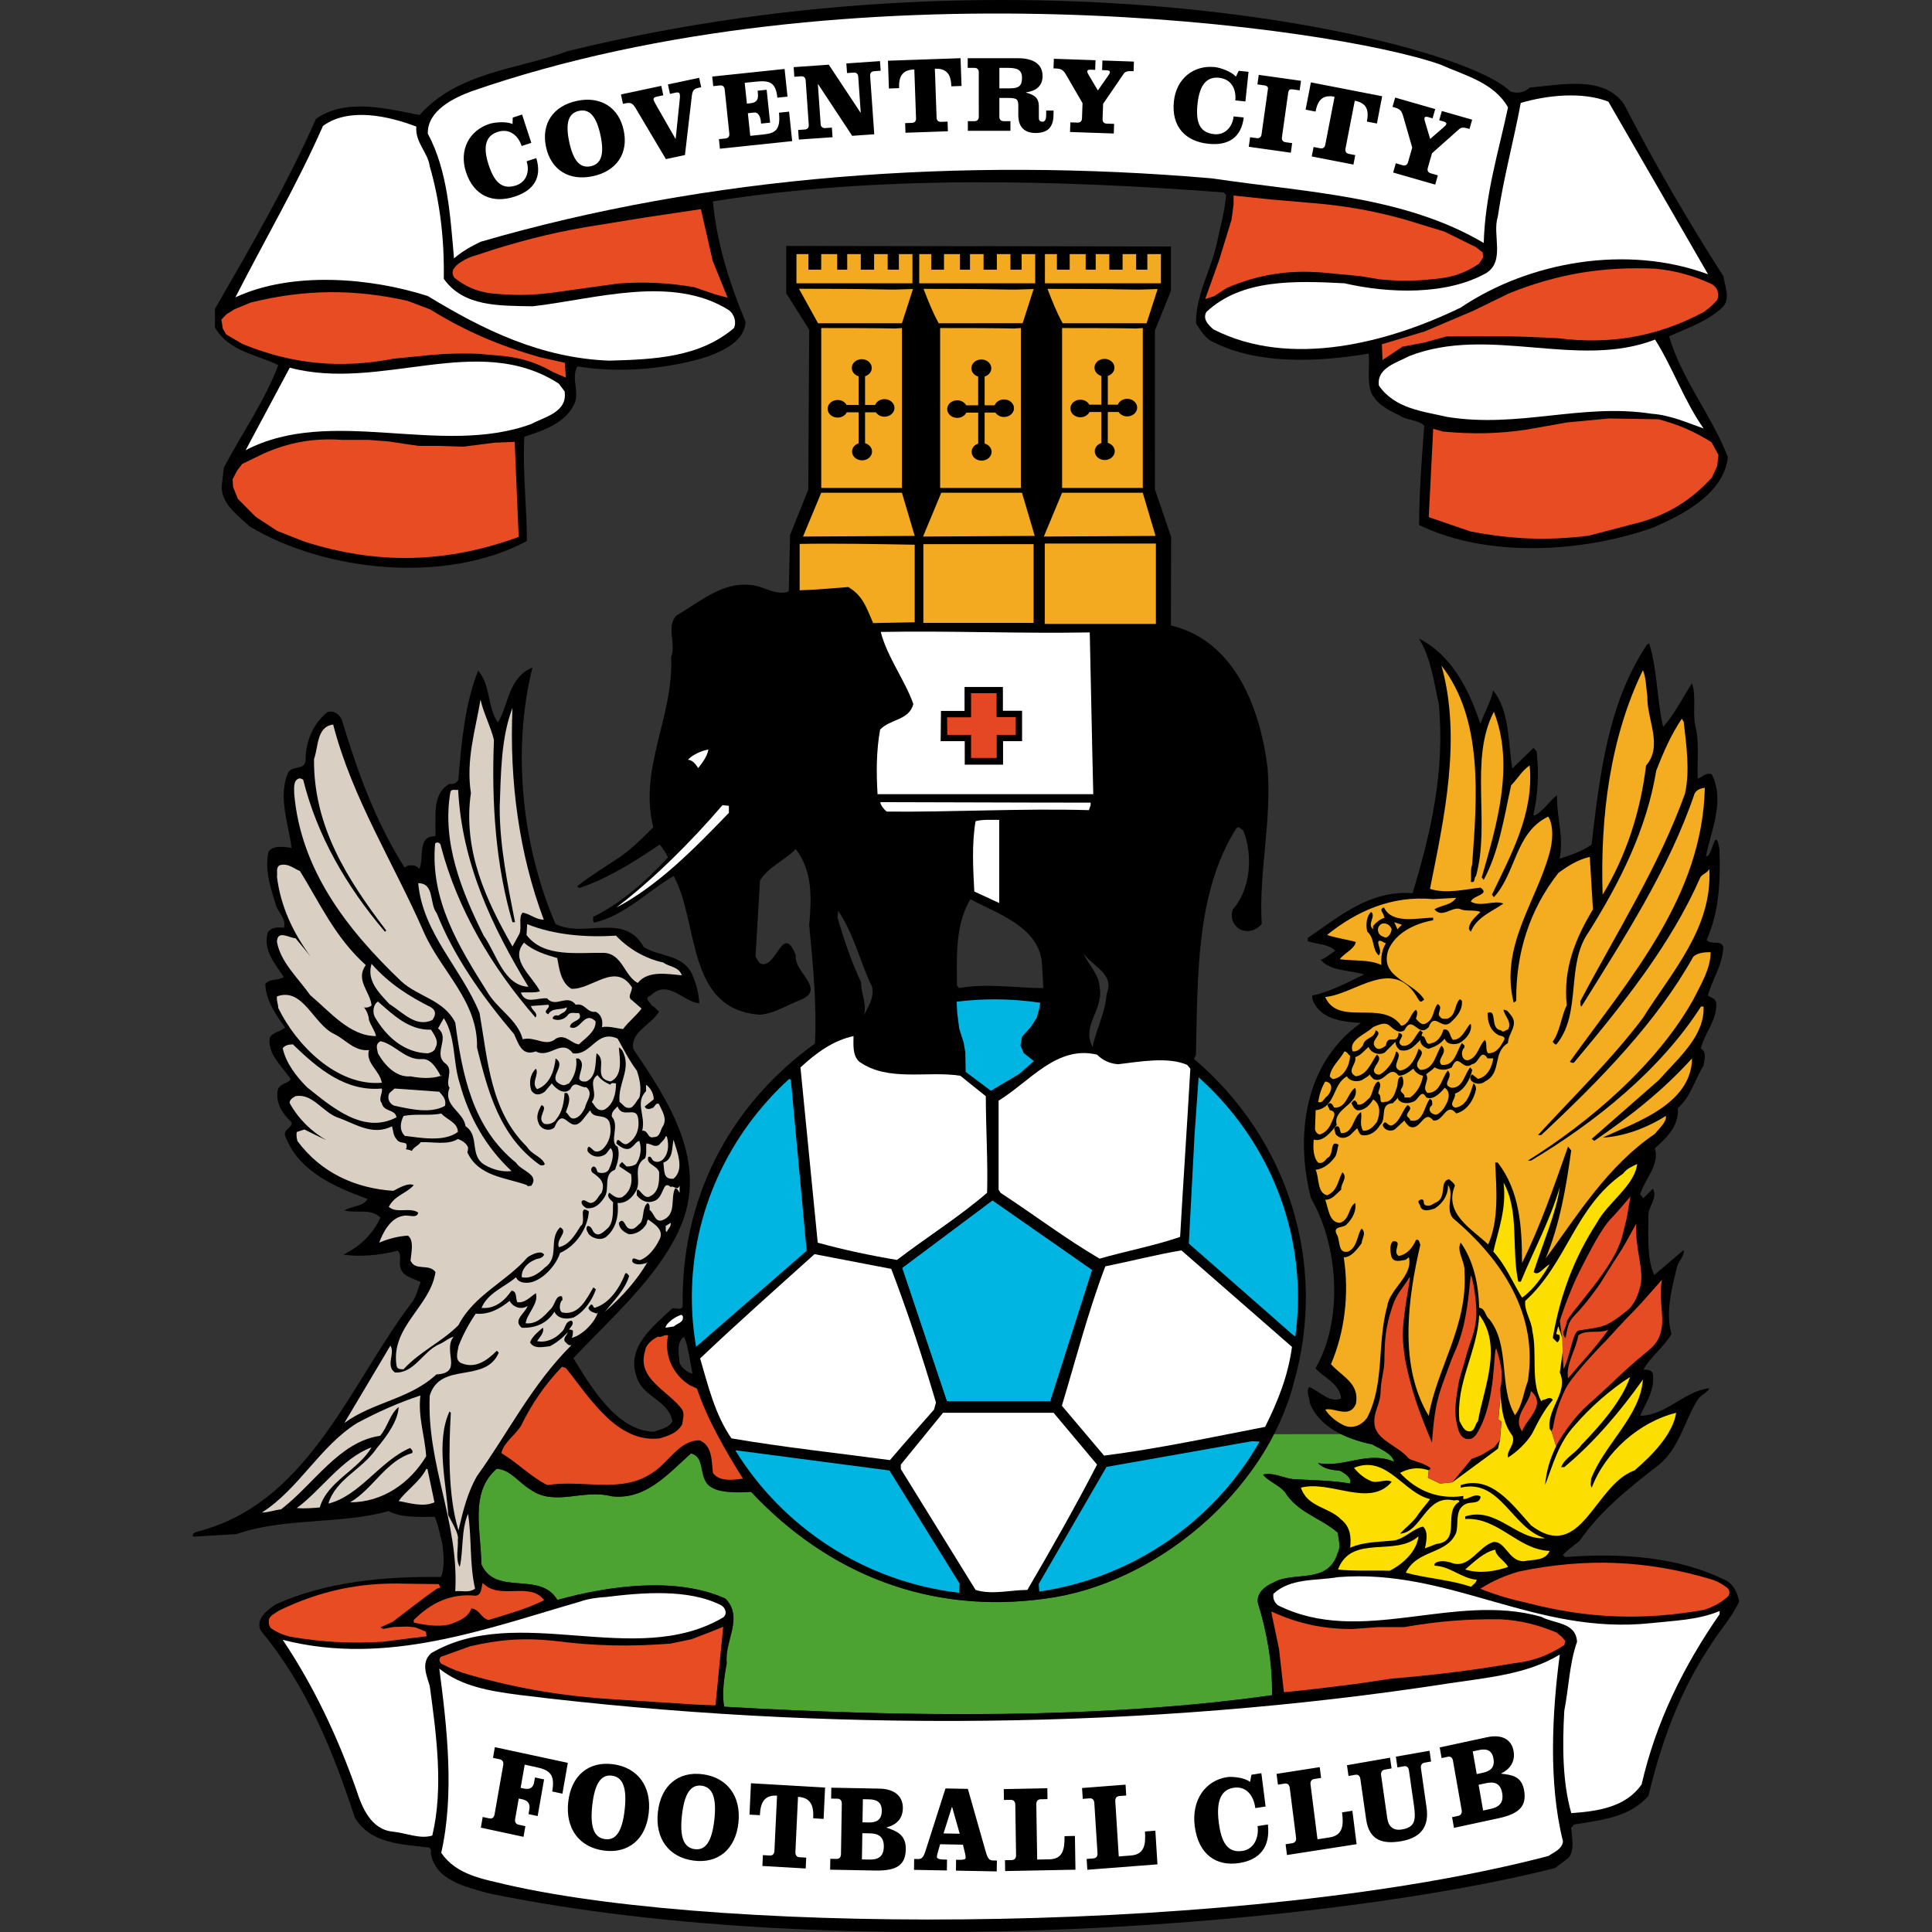 <?xml version="1.0" encoding="utf-8"?>
<!DOCTYPE svg PUBLIC "-//W3C//DTD SVG 1.1//EN" "http://www.w3.org/Graphics/SVG/1.1/DTD/svg11.dtd">
<svg version="1.1" id="Logo" xmlns="http://www.w3.org/2000/svg" xmlns:xlink="http://www.w3.org/1999/xlink" x="0px" y="0px"
	 width="300px" height="300px" viewBox="0 0 300 300" enable-background="new 0 0 300 300" xml:space="preserve">
<rect x="0" y="0" width="300" height="300" fill="#333333" stroke="none"/>
<path fill="#4DA332" d="M208.229,222.698c1.557,0.767,3.266,1.265,4.867,1.603c1.191,0.695,3.076,1.388,3.375,2.681
	c-4.066-1.785-7.742,0.994-11.812,0.198c0.795,0.896,2.188,1.095,3.375,1.193c0.695,0.298,1.984,1.192,1.586,1.983
	c-2.773-0.493-5.852-0.493-8.928-0.691c-1.49-0.199-3.078-1.095-4.568-0.696c0.695,0.994,2.287,1.491,3.375,2.682
	c1.988,3.274,5.658,4.069,8.238,6.356c0.1,1.094,0.498,2.082,0,3.077c-1.488,5.064-6.846,2.783-10.021,4.667
	c-1.193,0.497-2.682,1.591-2.383,3.178c1.389,4.473,2.281,9.436,2.182,14.302c-26.796,3.777-57.168,3.381-85.059,1.79
	c-0.395-1.988,0-4.668,0.396-6.756c-0.396-3.476,2.68-7.05-0.197-10.027c-7.643-3.479-18.262-1.988-26.104,0.199
	c-2.679-4.568-9.629-0.498-11.812-5.562c0-5.066-1.883-11.125,2.384-14.799c2.087,0.1,3.374,2.084,5.159,3.176
	c3.873,2.784,8.144-0.1,12.707,1.094c5.261,0.597,8.636-3.375,12.306-6.655c2.479,0.598,0.896,4.176,3.375,5.364
	c1.687,0.993,5.956,0.597,5.956,0.597c12.007,12.811,27.79,19.067,45.654,16.587c14.32-1.833,28.703-12.261,35.549-25.538
	L208.229,222.698L208.229,222.698z"/>
<path d="M107.521,213.317c-0.795-0.199-1.588-0.893-1.983-1.586c-0.101-1.293-0.597-3.28,0.69-4.176
	C106.925,209.246,107.123,211.334,107.521,213.317L107.521,213.317z M268.279,245.553c-7.342-3.771-16.275-4.469-25.211-3.771
	l-0.395-0.298c0.795-0.896,1.688-1.49,2.58-2.185c3.273-4.768,7.846-8.346,12.309-11.821c3.275-2.679,3.967-6.851,6.055-10.13
	c0.498-0.796,1.588-1.091,1.785-1.784c-3.971,0.495-6.746,4.27-10.717,4.27c0.893-2.087,2.281-3.873,1.98-6.457
	c-0.197-0.795-1.088-0.696-1.484-0.696c1.088-1.982,3.27-3.573,4.365-5.558c-0.988-3.379,0.1-7.252,0.895-10.527
	c0.299-0.895,1.189-1.689,0.99-2.485l-4.564,3.877c-1.188-2.685-0.895-5.962-0.895-9.138c-0.102-1.49,1.49-2.782,0.693-4.274
	l-1.484,1.491l-0.496-0.597c0.695-2.382,3.076-4.569,2.281-7.149c1.982-1.788,3.771-3.573,3.572-6.258
	c2.084-1.885,2.582-4.369,3.969-6.553c0.102-0.795,0.598-2.187-0.395-2.684c0.594-2.58,2.576-4.369,2.379-7.148
	c-0.193-0.695-0.891-0.795-1.287-1.094c0.693-2.584,2.279-4.669,2.381-7.545c-0.395-1.194-1.887-0.201-2.58-1.097
	c1.885-4.17,2.188-8.938,1.988-14.103c-0.695-3.972-1.096,1.491-2.088,1.094c0.793-3.976,2.979-8.544,0.895-12.716
	c-0.994-0.299-1.49,0.498-2.184,0.695c-0.1-2.58,0.299-5.762-0.396-8.341c-0.396-2.088,0.197-4.669-0.496-6.457
	c-1.49,2.286-2.682,4.769-4.465,6.755c-0.994-4.17-0.896-8.938-2.186-13.009c-0.104,0.099-0.104,0.198-0.301,0.198
	c-6.051,9.037-7.344,20.061-8.633,31.085c-1.49,1.095-3.375,1.689-4.961,2.187c0.691-3.479-0.498-6.457-0.396-9.832
	c-0.996,0.596-2.084,2.479-3.574,3.176l-0.1-0.197c0.695-2.979,0.895-6.558,0.496-9.833l-0.496-0.497l-3.277,3.183
	c-0.689-4.176-0.396-8.943-2.979-12.119c-0.393,1.789-1.287,3.375-1.984,5.164c-1.684-5.065-4.363-10.629-9.527-13.207
	c1.887,3.077,2.285,6.656,3.076,10.131c0.994,10.622-1.287,20.156-4.066,29.394c-6.652-0.497-11.316,3.577-16.279,6.954l0.002,0.498
	c1.387,0.496,3.176,0.396,4.266,1.486c-0.793,0.496-1.486,1.192-2.283,1.391c1.492,1.789,4.465,1.592,6.752,2.287
	c-2.68,1.288-5.16,2.68-8.039,3.275v0.497c1.088,3.177,4.562,3.575,7.541,3.772c-8.834,6.26-10.221,17.577-7.74,27.212
	c4.266,7.349,5.062,18.869,0.695,26.416c1.289,1.394,3.867,2.486,3.967,4.668c-1.783,0.796-3.375-1.188-4.961-1.784
	c-0.496,0.796,0.1,1.587,0.1,2.481c1.586,3.971,5.957,5.661,9.725,6.455c1.193,0.696,3.078,1.388,3.377,2.681
	c-4.068-1.785-7.744,0.993-11.812,0.198c0.793,0.896,2.186,1.094,3.375,1.193c0.695,0.299,1.984,1.191,1.586,1.983
	c-2.775-0.494-5.852-0.494-8.93-0.69c-1.49-0.2-3.078-1.095-4.568-0.697c0.695,0.994,2.287,1.491,3.375,2.682
	c1.988,3.274,5.658,4.069,8.238,6.357c0.1,1.092,0.498,2.082,0,3.076c-1.488,5.063-6.846,2.783-10.021,4.668
	c-1.193,0.497-2.682,1.59-2.383,3.178c1.389,4.472,2.281,9.435,2.182,14.301c-26.796,3.777-57.168,3.38-85.059,1.789
	c-0.395-1.987,0-4.668,0.396-6.756c-0.396-3.475,2.68-7.049-0.197-10.026c-7.643-3.479-18.262-1.987-26.104,0.199
	c-2.679-4.568-9.629-0.499-11.812-5.562c0-5.066-1.883-11.125,2.384-14.799c2.087,0.101,3.374,2.084,5.159,3.176
	c3.873,2.785,8.144-0.1,12.707,1.095c5.261,0.597,8.636-3.376,12.306-6.656c2.479,0.598,0.896,4.176,3.375,5.364
	c1.687,0.994,5.956,0.598,5.956,0.598c12.007,12.811,27.791,19.068,45.654,16.587c17.072-2.187,34.24-16.587,38.609-33.472
	c5.26-18.371-0.695-37.739-15.486-50.352l0.299-0.596c0.297-12.412,0-25.228,6.252-35.156c0.398-0.496,0.795,0.101,1.094,0.295
	c1.586,3.877,1.09,9.236-1.59,12.219c-0.492,1.193,0,2.581,1.193,3.178c1.188,0.496,2.48,0.1,3.271-0.896
	c-0.492-7.944,1.59-15.987,0.895-24.33c-1.09-8.743-4.871-19.619-14.998-22.005l0.037-13.746l-2.525-7.405V51.329l2.488-6.156
	v-6.902c-60.121-0.101,0.385,0.017-59.736-0.084v7.353l3.57,5.658l-0.146,24.83l-2.829,7.049l-0.197,8.742
	c-1.393,0.594-3.078-0.197-4.471-0.693c-5.16-1.492-9.027,2.182-13,4.468c-1.585,1.784,0,4.271-0.795,6.452
	c0.396,9.336-5.062,17.186-2.779,26.421c-1.686,1.687-3.569,3.575-5.559,4.866c-2.082,1.388-4.365,2.779-6.249,4.271l0.298,0.299
	c4.465-1.49,8.532-4.075,12.504-6.754c0.496,0.597,0.994,1.291,1.293,1.986c-3.476,3.774-7.349,7.149-11.615,9.237
	c0,0.396-0.1,0.791,0.199,0.889c4.664-1.088,8.238-4.866,12.305-7.247c3.973,7.348,1.885,20.754,13.397,21.551
	c2.282-0.199,4.171-1.487,6.255-2.282c4.166-1.69-1.089-4.37-0.695-6.954c-1.984-4.967-2.879,1.589-5.161,1.392
	c-0.695-0.101-0.794-0.795-1.089-1.192l0.691-11.817c1.293-2.088,3.772-3.08,5.559-4.867c2.58,3.376,2.479,7.449,2.082,11.818
	c0.597,6.059,1.193,12.516,0.896,18.372c-13.597,9.833-20.841,24.433-20.544,40.816c-0.297,0.696-0.993,0.199-1.589,0.299
	c-2.979,2.783-7.244,6.06-5.56,10.63c0.896,3.176,4.967,3.571,5.56,6.953c-0.593,0.989-1.786,1.188-2.879,1.586
	c-5.753-0.101-9.824-7.049-12.503-11.418c5.855-6.261,13.1-12.513,16.476-20.064c4.663-10.229-1.687-19.862-7.146-27.905
	c-0.596-2.681,2.781-3.774,3.968-5.861c-0.396-0.299-0.695-0.791-1.093-0.892c-0.195-0.497-1.389-1.191-0.195-1.591
	c2.682-2.684,5.162,1.096,7.543,1.192c-0.1-1.59-0.498-3.08-1.094-4.467c-1.487-3.184-5.061-2.687-7.543-4.271
	c-2.979-5.464-9.329-1.293-13.696-3.579c-5.062-11.717-6.845-26.715-3.574-39.823c-3.769,1.591-3.67,5.762-5.358,8.541
	c-1.687-2.383-1.09-5.763-3.078-8.044c-2.084,5.265-2.581,11.119-3.073,16.98c-0.298,0.498-0.795,0.697-1.392,0.597
	c-2.879,1.69-1.984,5.463-2.183,8.144c-2.879-0.1-1.69,3.382-2.481,5.064l-0.199-0.197c-0.497-0.497-1.59-0.497-2.082,0
	c-4.471-7.05-7.249-14.699-9.631-22.545c-0.199-0.993-1.188-1.987-2.381-1.59c-2.183,1.789-3.375,4.47-3.375,7.552
	c-0.198,1.485-1.984,0.693-2.68,1.783c-1.686,3.778,0.1,8.146,0.496,11.723c-1.089-0.101-2.779-0.496-3.574,0.597
	c-0.593,2.879,0.299,5.558,1.094,8.044c0.199,1.291,1.785,2.281,1.293,3.772c-0.995-0.102-1.891-0.102-2.486,0.693
	c-0.791,2.779,1.093,4.867,2.486,6.955c-0.896,0.593-2.188,0.195-2.879,1.09c0.099,2.584,1.586,4.668,3.076,6.756
	c-0.793,0.695-1.889,0.695-2.385,1.586c-0.398,2.584,1.987,4.474,3.275,6.457c-0.596,0.696-1.486,0.597-1.983,1.49
	c-0.498,1.984,0.597,3.773,2.083,5.165c0.199,0.893-1.287,1.089-0.99,2.084c2.084,5.661,7.94,8.044,12.803,9.833
	c-0.596,1.193-2.58,1.093-3.573,1.789c1.983,0.497,3.971-0.398,5.558,1.088c-1.09,2.586-3.375,4.669-5.758,5.764
	c2.581,0.396,5.657,0.099,8.438-0.598c0.695,0.598,0.199,1.59,0.396,2.386c0.199,1.587,1.984,1.885,3.178,2.481
	c-0.398,0.993-0.598,2.088-1.293,3.08c-9.427,12.312-15.779,30.488-32.256,35.354c-0.695,0.299-2.083,0.299-1.783,1.096l6.746-0.397
	c7.248-2.584,16.276-1.491,23.625-3.574c1.982,1.088,4.861,0.89,7.143,0.89c0.598,1.293,0.796,2.785,1.189,4.172
	c0.198,1.59,0.396,3.678-0.195,5.165c-9.131-0.102-17.967,0.795-25.707,4.271c-1.293,0.896-3.178,2.285-2.282,4.076
	c7.243,8.738,11.216,18.766,14.587,28.996c2.386,4.071,7.249,4.175,11.514,4.668c0.299,0.197,0.398,0.496,0.299,0.895
	c0.696,4.271,5.558,5.265,9.133,6.259c55.324,11.287,131.705,4.668,165.451-3.973l2.084-1.591c0.994-1.19,0.498-3.176,0.396-4.667
	l0.498-0.498c4.166-0.693,8.637-1.093,11.51-4.469c1.988-8.241,4.768-15.991,9.432-23.042c1.486-2.48,3.574-4.667,4.662-7.148
	C269.768,247.44,269.373,246.349,268.279,245.553L268.279,245.553z M133.723,152.537c-1.488-3.078-2.681-6.652-3.67-10.027
	l0.1-1.094c2.48,3.672,3.371,7.943,5.262,11.816c0.355,1.885-0.664,3.122-1.303,4.519C134.712,156,133.631,154.186,133.723,152.537
	L133.723,152.537z M150.695,139.627c4.166,2.285,10.818,4.271,11.117,10.229l0.197,3.574c-4.17,0-8.834-0.795-13.099,0l-0.3-0.396
	C148.512,148.266,148.412,143.301,150.695,139.627L150.695,139.627z M170.745,153.232c-0.099-1.984-1.788-3.477-2.485-5.166
	c1.492,2.088,4.867,3.182,3.574,6.26c-0.197,2.978-1.585,5.362-2.182,8.242C167.867,159.193,171.438,156.807,170.745,153.232
	L170.745,153.232z"/>
<path fill="#FFFFFF" d="M155.159,127.313v12.908l-3.869-1.788c-0.198-3.573-0.396-7.547,0.198-10.922
	C152.579,127.213,154.17,127.313,155.159,127.313L155.159,127.313z"/>
<path fill="#D9CFC2" d="M67.324,182.729c1.289,0,2.58,0.695,3.869,0.198c-0.891,0.993-2.281,1.69-3.569,2.083
	c-0.101,0.398,0.198,0.498,0.396,0.795c2.084,0.101,3.969-0.297,5.854-0.396c-0.299,2.285-1.984,4.075-3.375,5.762l0.396,0.298
	c2.287-1.094,4.967-1.889,6.551-4.271c0.598,1.192-0.992,1.885-0.297,2.68c1.393-0.592,2.979-1.485,3.772-3.077
	c0.597,0.795-0.794,3.376,1.188,3.574c2.183-0.3,3.574-2.282,4.17-4.271c-0.098-0.299,0.102-0.694-0.197-0.895
	c-1.094,0.299-0.896,1.988-1.592,2.883c-0.791,0.695-1.287,1.487-2.381,1.393c-0.592-1.491,0.597-3.182-1.088-4.274
	c-0.895,1.094-1.193,2.585-2.681,3.082c-0.101-0.896,0.394-1.988-0.498-2.486c-0.794,0.3-1.292,1.394-1.983,2.089l-2.484,1.591
	c0.596-1.292,1.291-3.38,2.186-4.966c-0.596-0.599-1.588,0.197-2.379,0.197h-2.089c0.896-1.094,1.888-1.688,2.283-3.081
	c-1.687-0.498-3.67,0.994-5.753,0.198c-0.498-0.396-1.592-0.396-1.393-1.391c0.207-0.116,0.418-0.221,0.637-0.312
	c-0.678-0.033-1.328-0.157-1.912-0.396C65.406,180.837,65.143,182.279,67.324,182.729L67.324,182.729z"/>
<path fill="#D9CFC2" d="M53.729,154.723c0.905,0.488,1.861,1.519,2.799,1.703c-1.309-1.686-3.926-2.369-5.28-4.48
	c-1.069-1.072-2.052-2.225-2.991-3.376C49.838,150.722,51.693,152.766,53.729,154.723L53.729,154.723z"/>
<path fill="#D9CFC2" d="M61.369,179.354c0.525-0.133,1.312-0.396,1.641-0.878c-4.033,1.648-8.408,0.339-12.332-1.434
	C53.828,178.866,57.596,179.641,61.369,179.354L61.369,179.354z"/>
<path fill="#D9CFC2" d="M66.868,180.133c1.778,0.086,3.745-0.426,5.219-0.977c0.246,0,0.386-0.104,0.468-0.25
	c-0.021-0.054-0.049-0.1-0.07-0.148C70.718,179.375,68.634,179.371,66.868,180.133L66.868,180.133z"/>
<path fill="#D9CFC2" d="M63.949,179.156c0.302,0.244,0.642,0.43,1.007,0.579c-0.17-0.413-0.444-0.778-0.981-1.023
	C63.934,178.846,63.912,178.981,63.949,179.156L63.949,179.156z"/>
<path fill="#D9CFC2" d="M92.777,166.938c0.496,0.694,1.093,1.094,1.983,1.491c0.198-0.397,0.597-0.2,0.896-0.2
	c0,1.587-0.398,3.276-1.786,4.071c-1.192,0.398-1.491-0.695-1.987-1.192C92.975,169.815,91.191,168.031,92.777,166.938
	L92.777,166.938z"/>
<path fill="#D9CFC2" d="M66.729,216.693c1.686-5.36,8.635-1.787,10.719-6.652l-0.299-0.298c-1.485,1.491-3.274,2.777-5.358,1.987
	c-1.292-0.397-0.695-1.889-0.597-2.685c0.695-1.789,1.591-3.475,2.68-5.064c1.988,0.197,3.674-0.696,5.26-1.983
	c0.596,1.089,1.889,1.387,2.779,0.791c-0.292,1.094-2.381,2.188-0.889,3.379c2.082,0.101,3.965-0.694,5.061-2.483
	c0.596,1.192,1.984,1.192,2.979,0.895c1.686-0.895,2.877-2.68,3.472-4.369l-0.396-0.299c-0.994,1.592-2.187,4.469-4.867,3.874
	c-0.49-0.299-0.393-1.288-0.099-1.786c0.3-0.1,0.099-0.496,0.099-0.694c-0.988-0.298-1.088,1.387-1.783,1.981
	c-1.094,1.193-2.184,2.387-3.869,2.188c0.195-1.491,2.083-3.077,1.586-4.668c-0.795,0.498-1.688,1.591-2.879,1.393
	c-0.299-0.596,0-1.688-0.895-1.789c-1.09,1.59-2.582,2.877-4.664,2.679c0.996-2.38,3.674-3.273,5.359-4.763
	c0.398,0.99,1.785,0.99,2.68,0.691c1.885-0.691,3.574-2.679,4.166-4.469c2.485-1.091,4.271-3.773,4.469-6.452
	c-1.785-1.192-0.297,1.784-1.291,2.279c-0.791,1.293-1.785,2.98-3.373,3.277c-0.496-1.288,1.588-2.383,0.195-3.076
	c-1.884,1.887,0,4.666-2.381,6.258c-0.99,0.994-2.281,1.784-3.57,1.49c-0.1-1.293,0.989-2.286,1.984-2.684
	c0.496-0.299,1.09-0.1,1.486-0.795c-0.396-0.791-1.885-0.102-2.581,0.396c-3.275,3.773-8.337,5.861-10.72,10.529
	c-2.68,2.68-5.855,3.972-8.535,6.851c-0.493,0-0.989,0-1.09-0.593c-0.895-6.061,5.26-9.137,6.056-14.5
	c-0.995-1.393-3.177-0.1-3.874-1.79c0.1-1.191,0.596-3.076-0.398-3.873c-1.586,0.102-3.076,0.498-4.465,1.095
	c0.499-1.393,1.686-3.877,3.77-4.172c0.795-0.196,2.088,0.498,2.287-0.496c-1.293-0.895-3.375,0.198-4.568-0.895
	c0.895-1.789,2.777-2.088,3.872-3.375c-0.896-0.399-2.183,0.393-3.177,0.889c-5.856-0.393-11.217-2.778-14.889-7.744
	c-0.1-0.396-0.197-0.896-0.1-1.393l1.193-0.393c1.076,0.547,2.219,1.122,3.402,1.659c-2.314-1.342-4.298-3.251-5.688-5.735
	c-0.1-0.492,0.498-0.892,0.896-1.089c2.58-0.497,4.167,2.381,6.448,3.274c2.681,0.896,5.459,2.979,8.537,1.393
	c0.198,0.691,0.198,1.486,0.696,1.983c0.299,0.596,0.99,0.497,1.486,0.695c0.17,0.369,0.121,0.668-0.044,0.912
	c0.017-0.008,0.028-0.015,0.044-0.019c0.377,0.056,0.676,0.143,0.92,0.253c0.182-0.541,0.965-0.781,1.362-1.346
	c1.89-0.099,4.172,0.497,5.758-0.497c0.597,0.199,1.291,0.597,1.589,1.293c0,0.23-0.003,0.533-0.128,0.744
	c1.735,3.82,6.027,3.939,9.259,5.116c0.098,0.298,0.496,0.099,0.693,0.099c1.293-1.788-1.586-2.286-2.38-3.577
	c-6.751-5.459-8.338-13.605-9.431-21.748c-1.784-3.574-5.754-3.974-8.433-6.457c-8.636-8.242-15.585-17.479-16.577-29.098
	c0-0.896-0.197-2.187,0.892-2.386l0.497,0.199c2.182,8.737,6.652,16.487,12.703,23.637l0.197-0.201
	c-6.051-7.941-11.311-16.185-11.211-26.612c0.692-1.891,0.395-5.064,2.973-5.363c2.979,11.521,9.432,21.549,14.097,32.277
	c2.679,6.059,8.437,10.728,8.237,17.875c1.69,6.756,3.475,13.806,9.824,18.272c0.199,0,0.596,0.101,0.696-0.197
	c-0.497-1.189-1.983-1.389-2.778-2.682c-5.658-5.562-6.052-13.308-7.345-20.758c-2.778-6.852-8.834-12.412-9.526-20.158
	c2.58,0,1.687,3.177,2.879,4.668c2.676,6.751,7.045,12.91,12.007,18.771c0.696,1.486,1.192,3.476,3.376,2.68
	c2.182,1.192,3.967-2.083,5.757,0.299c2.877,0.397,3.669-3.771,6.946-2.282c0.895,1.586,1.783,3.375,2.977,4.963
	c0.398,1.093,0.797,2.783,0.398,4.175c-0.398,0.492-0.696,1.188-1.293,1.586c-0.99,0.198-1.09-0.398-1.784-0.896
	c-0.298-2.977,1.983-5.16,0.396-8.043c-0.199-0.101-0.298-0.397-0.496-0.397c0.101,1.592,0.696,4.369-1.287,5.266
	c-2.879-0.498-0.398-3.277-2.188-4.37c-0.198,1.59,0,3.675-1.586,4.37c-0.397,0-0.794,0.1-1.095-0.397
	c0-1.095,0.994-2.383-0.098-3.177h-0.395c0.199,1.29-0.198,2.778-1.094,3.871c-0.498,0.2-0.695,0.398-1.192,0.2
	c-2.481-0.994,0.994-2.879-0.892-4.071c-0.197,1.885-0.895,4.071-2.879,4.767c-0.992-0.992,0.398-2.386-0.198-3.177
	c-0.896,0.892-1.093,2.185-0.697,3.376c0.597,0.896,1.388,0.694,2.085,0.198l1.094-1.293c0.596,0.797,1.885,1.89,2.879,0.896
	c0.695-1.49,1.485-0.197,2.479-0.299c1.19,0.994,0,2.084-0.198,3.178c-0.299,0.597-0.697,1.293-1.388,1.592
	c-0.994,0.396-1.093-0.599-1.591-0.896c0.299-0.895,0.895-2.083,0.199-2.978h-0.396c-0.1,1.387-0.299,2.878-1.288,4.071
	c-0.399,0.695-1.394,0.894-1.89,0.695c-1.287-0.895,0.795-2.486-0.396-2.885c-0.494,0.797-0.892,1.791-0.494,2.686
	c0.293,1.095,1.687,1.486,2.481,0.795c1.586-3.776,2.282,1.486,4.464-1.292l1.094-1.392c0.497,1.49,2.282,0.396,2.979,1.789
	c0.394,1.287,0.199,2.779-0.696,3.872c-0.397,0.498-0.896,0.895-1.591,0.696c-0.293-0.198-0.594-0.597-0.891-0.696
	c-0.299,0.199-0.199,0.498-0.199,0.696c0.697,0.989,1.984,1.093,2.88,0.397l0.696-0.896c0.69,0.795,0.194,2.281-0.199,3.177
	c-0.299,0.795-1.193,0.795-1.79,0.596c-0.199-0.299-0.199-0.895-0.692-0.895c-0.396,0.199-0.396,0.596-0.199,0.895
	c1.289,0.896,2.084,1.591,1.487,3.178c-0.596,0.597-0.795,1.491-1.687,1.591c-0.498,0-0.994-0.696-1.392-0.298
	c-0.198,0.496,0.397,0.895,0.696,1.093c1.388,0.198,2.283-0.795,2.879-1.789c0.794-1.287-0.299-3.476,1.586-4.17
	c0.398-1.095,0.795-2.384,0.398-3.575c-1.389-0.695,0.396-3.274-0.896-4.667c-0.095-0.696,0.397-1.094,0.896-1.591
	c0.693,1.987,2.877-0.101,3.177,1.79c0.298,1.688-0.298,3.176-1.587,3.971c-0.896,0.598-1.59-1.491-1.79,0
	c0.696,0.598,1.69,1.293,2.481,0.497c0.397-0.298,0.598-0.794,1.094-0.896c0.397,1.193,0.199,2.581-0.496,3.575
	c-0.398,0.299-0.896,0.396-1.487,0.396l-0.696-0.694c-0.199,0.199-0.496,0.396-0.396,0.694l1.783,1.193
	c0.299,1.591-0.297,2.879-1.387,3.574c-0.896,0.299-1.392-0.298-1.984-0.695c-0.496,0.596,0.199,1.094,0.594,1.491
	c-0.096,1.093,0.197,3.077-0.891,4.071c-0.597,0.496-1.293,1.293-1.988,0.695c-0.395-0.299-0.395-1.095-1.09-1.095
	c-0.396,0.398,0,0.896,0.199,1.293c0.695,0.695,1.885,0.994,2.681,0.398c1.585-1.293,1.983-3.381,1.786-5.267
	c1.092,0.103,2.082-0.596,2.679-1.59c1.293-1.687-0.597-3.973,1.591-5.359c0.299-0.694,0.1-1.59,0.199-2.286
	c0.691,0,1.288,0.696,1.982,0.198c0.299-0.396,0.891-0.795,0.99-1.291h0.199c0.299,0.992,0.297,2.386-0.299,3.181
	c-0.395,0.69-1.188,0.99-1.785,0.592c-0.299-0.192-0.299-0.791-0.792-0.592c-0.396,1.188,1.388,1.288,1.687,2.381
	c0,1.193,0.1,3.078-1.492,3.772c-1.088,0.598-2.082-2.579-1.983-0.197c0.697,0.896,1.69,1.293,2.681,0.896
	c1.586-0.498,1.291-3.377,2.58-2.184c0.498-0.298,0.994,0.692,1.393-0.199v1.09c-0.198-0.198-0.299-0.69-0.696-0.69
	c-0.795,1.585,0.298,4.07-1.983,4.966c-1.193,0.394-1.291-1.193-1.988-1.591c0-0.396,0.1-0.795-0.293-1.095
	c-0.896,0.697-0.498,2.188-1.094,3.078c-0.598,0.496-0.994,1.191-1.791,0.896c-0.69-0.198-0.791-1.885-1.584-0.896
	c0,0.896,0.793,1.49,1.584,1.789c1.094,0,2.088-0.598,2.685-1.591c0.101-0.299,0.101-0.593,0.298-0.692
	c0.893,0.692,2.577,1.587,1.688,3.179c-0.596,1.192-1.592,2.58-2.879,3.076c-0.496,0.198-1.392-0.795-1.293,0.299
	c0.498,0.596,1.491,0.397,2.188,0.197l0.199-0.197c-1.69,2.879-3.973,5.463-6.652,7.746c1.389-1.688,3.178-3.477,3.77-5.56
	c-0.194-0.199-0.293-0.498-0.592-0.397c-0.797,2.086-2.383,4.668-4.769,5.358c-0.294-0.094-0.195-0.591-0.593-0.493
	c-0.1,0.196-0.498,0.399-0.299,0.692c0.299,0.498,0.793,0.498,1.188,0.695l0.199-0.197c-0.397,1.49-2.382,3.579-4.067,3.972
	c0.199-0.294,0.199-0.691,0.199-1.09c-0.1-0.198-0.396-0.198-0.596-0.198c0.199-0.396,0.895-0.895,0.396-1.393
	c-1.093,0.1-0.895,1.293-1.59,1.789c-0.988,1.09-2.48,1.686-3.77,1.388c0.397-0.591,1.188-1.388,0.891-2.083
	c-0.691,0.597-1.686,1.39-1.984,2.282c0.598,1.094,2.084,0.696,3.077,0.597c0.995-0.498,1.984-1.292,2.779-2.184
	c-0.099,0.499-0.695,0.797-0.497,1.388c0.298,0.298,0.596,0.796,1.093,0.598c-6.254,6.259-9.827,13.605-14.69,20.36
	c-1.487,2.58-2.184,5.463-2.879,8.439c-1.685-5.562-1.487-12.785-1.188-18.271l-0.199-0.2c-2.182,4.669-0.473,11.274-0.2,16.093
	c0.598,1.188,1.711,3.003,1.488,3.772c0.1,1.388-0.396,3.077,0.299,4.271c0.596-2.584,0.198-5.763,1.291-8.242
	c0.596,3.771,0.2,7.745,1.09,11.617c-0.89,0.695-2.084,0.299-3.078,0.397C71.293,236.356,66.23,227.42,66.729,216.693
	L66.729,216.693z"/>
<path fill="#D9CFC2" d="M61.906,233.082c1.193-1.69,3.277-2.982,4.271-4.967h0.2l1.088,5.165
	C65.682,234.071,63.598,233.379,61.906,233.082L61.906,233.082z"/>
<path fill="#D9CFC2" d="M54.365,233.28c3.574-2.087,5.559-6.456,9.63-7.649c0.2-0.396-0.099-0.498-0.3-0.795
	c-4.668,1.988-7.838,7.451-12.707,8.643c1.193-3.873,5.26-5.264,7.548-8.643c1.585-1.885,3.271-4.271,3.37-6.354
	c-1.387,1.093-1.687,3.076-2.879,4.47c-6.35,0.895-10.32,7.545-15.381,11.418c-0.994,0.104-1.985,0.498-2.979,0.498
	c5.756-3.674,9.034-10.326,14.79-13.904c3.177-1.687,6.448-3.178,9.823-4.271c-0.396,3.38,0.697,6.259,0.896,9.435
	C63.598,230.397,59.327,233.28,54.365,233.28L54.365,233.28z"/>
<path fill="#D9CFC2" d="M46.082,234.176c3.771-2.784,7.049-7.75,11.613-9.436c-2.084,3.573-6.846,5.264-8.041,9.336
	C48.468,234.176,47.275,234.274,46.082,234.176L46.082,234.176z"/>
<path fill="#D9CFC2" d="M60.62,208.947c0.791,1.192-0.796,3.077,0.696,4.17c2.977,0.199,4.365-3.275,6.846-4.368
	c0.796-0.299,1.49-0.994,2.281-1.192c-1.785,2.187,1.592,5.662-2.68,5.859c-4.166,3.873-9.824,4.271-14.293,7.547L60.62,208.947
	L60.62,208.947z"/>
<path fill="#D9CFC2" d="M43.898,162.766c0.398-0.495,0.994-0.595,1.592-0.595c3.968,3.876,8.238,7.353,13.796,6.854
	c0.198,0.694-0.597,1.59,0,2.28c0.298,1.394,2.083,0.896,2.282,2.188c-5.062,2.68-9.928-1.49-13.896-4.668
	C45.986,167.137,44.396,165.053,43.898,162.766L43.898,162.766z"/>
<path fill="#D9CFC2" d="M43.207,156.512c0-0.596-0.298-1.093-0.198-1.789c4.067-1.489,5.657,4.369,8.931,5.861
	c1.789,0.896,3.078,2.68,5.359,2.479c-0.593,1.988,1.688,3.179,1.987,5.066C52.337,168.727,45.986,162.27,43.207,156.512
	L43.207,156.512z"/>
<path fill="#D9CFC2" d="M67.126,158.397c-2.581,1.192-4.569-1.193-6.651-2.48c-1.686-1.789-3.57-3.678-2.779-6.258
	c2.68,3.076,5.856,5.063,9.231,6.755C67.822,157.006,67.624,157.701,67.126,158.397L67.126,158.397z"/>
<path fill="#D9CFC2" d="M67.624,162.667c-0.101,0.597-0.796,0.796-1.194,0.895c-3.675-0.099-6.453-2.579-8.238-5.66
	c-0.397-0.795-0.199-1.984,0.498-2.381c2.48,2.182,4.862,4.468,8.238,4.368C67.424,160.684,68.216,161.673,67.624,162.667
	L67.624,162.667z"/>
<path fill="#D9CFC2" d="M68.413,167.037c0.013,0.012,0.021,0.012,0.028,0.021c0.022-0.01,0.051-0.014,0.072-0.021
	c0-0.381,0.182,0.24-0.072,0.021c-1.381,0.472-3.226,0.371-4.691,0.078c-2.282,0.198-4.066-1.786-5.062-3.575
	c-0.1-0.695-0.496-1.392,0.398-1.889c2.282,0.498,3.869,2.982,6.45,2.783C66.828,164.357,67.723,165.748,68.413,167.037
	L68.413,167.037z"/>
<path fill="#D9CFC2" d="M69.807,168.926c-0.697-0.994,0.596-2.684-0.498-3.674c-2.281-1.592,0.695-3.972-1.289-5.562l0.892-1.592
	c1.885,2.883,1.391,6.854,2.479,10.13c1.391,5.166,4.072,9.935,8.039,13.606c-1.287,0.198-2.878-0.198-4.066-0.895
	c-2.582-1.389-0.795-4.568-3.077-6.057C71.988,172.599,68.712,171.704,69.807,168.926L69.807,168.926z"/>
<path fill="#D9CFC2" d="M61.27,171.704c-0.895-0.298-1.192-1.288-0.795-1.983l0.795-0.694l6.945,0.496
	c0.596,0.695,1.094,1.192,0.895,2.183C66.828,172.997,63.65,172.201,61.27,171.704L61.27,171.704z"/>
<path fill="#D9CFC2" d="M62.656,173.295c1.691-0.396,4.271,0,5.857-0.396c0.895,0.992,2.58,1.392,2.58,2.878
	c-2.182,1.592-5.758,0.896-8.238,0.597C61.966,175.479,62.164,174.289,62.656,173.295L62.656,173.295z"/>
<path fill="#D9CFC2" d="M43.009,146.281c0-1.988,1.983-0.597,2.88-0.597c0.777,0.916,1.561,1.901,2.368,2.884
	c-2.754-3.736-4.68-7.814-5.248-12.417c0.101-0.695-0.198-1.393,0.397-1.788c1.289-0.398,2.184,0.496,3.173,0.894
	c3.077,4.964,5.46,10.329,10.226,14.602c-1.689,2.284,0.692,4.17,0.891,6.258c-0.381,0.322-0.771,0.389-1.168,0.311
	c0.414,0.533,0.701,1.162,0.771,1.971c0.299,0.896,0.895,1.592,1.092,2.486c-4.066,0-7.045-3.68-10.221-6.356
	C46.281,151.844,43.6,149.459,43.009,146.281L43.009,146.281z"/>
<path fill="#D9CFC2" d="M67.564,130.986c0.398-0.396,0.896,0,0.896,0.396c2.58,9.833,7.938,18.87,14.69,26.616
	c0.494-0.696-0.597-1.094-0.695-1.789l2.681-0.195c0.496,0.493-1.094,0.99,0,1.486c0.597-1.092,1.983-0.596,2.878-1.092
	c0,0.793-0.895,0.894-1.291,1.291c-0.398-0.101-0.691,0-0.891,0.299v0.198c0.79,0.397,1.785,0.101,2.281-0.497
	c0.398-0.695,1.289-0.298,1.785-0.397c0.795,1.293-1.387,1.094-1.387,2.188c1.586,0.794,2.182-2.686,3.969-0.896
	c0.099,1.591-1.687,2.68-2.582,3.574c-1.188-0.101-2.082-1.688-3.574-0.896c-1.586,1.392-3.172-0.397-5.16,0.1
	c-0.795-3.076-3.969-4.668-5.559-7.446C71.238,146.975,66.77,139.726,67.564,130.986L67.564,130.986z"/>
<path fill="#D9CFC2" d="M69.947,122.943c0.199-0.498,0.795-0.199,1.193-0.298c0.596,11.419,5.26,21.252,10.918,30.587
	c-3.873-0.199-4.963-5.166-6.951-7.943C71.736,138.532,68.561,130.787,69.947,122.943L69.947,122.943z"/>
<path fill="#D9CFC2" d="M74.613,108.641c0.494,2.185,1.589,4.173,2.084,6.257c-0.397,9.831,0.299,19.563,2.88,28.305h0.397
	c-1.095-5.663-2.383-11.618-2.383-17.877c0.199-5.363,0.199-10.728,1.984-15.396c-0.498,11.523,1.088,22.842,4.861,32.873
	c-1.287,0-2.082-0.891-3.275-1.09c-0.696,0.692-0.1,2.283-0.498,3.277c-0.393,0.694-0.689,1.293-1.088,1.983
	c-4.072-7.148-7.742-14.895-6.454-23.832C72.333,117.978,73.818,113.409,74.613,108.641L74.613,108.641z"/>
<path fill="#D9CFC2" d="M95.656,145.289c1.982,2.082,4.563,3.573,7.342,4.17c0.895,0.695,2.383,0.596,2.879,1.983
	c-2.282-0.194-5.26-0.791-6.846,1.192c-2.084-1.093-2.381-4.469-5.161-4.669c-4.169-0.098-9.431,0.797-12.11-2.778l0.1-1.688
	C86.029,145.188,90.992,145.586,95.656,145.289L95.656,145.289z"/>
<path fill="#D9CFC2" d="M96.749,159.789c-1.093-0.1-2.088-0.498-3.276-0.299c0.199-0.994-0.1-1.988-0.994-2.386
	c-1.388,0.198-1.586-1.393-3.076-1.09c-1.389-1.789-3.08,0.592-4.465-0.994c-1.686-0.099-3.276,0.994-4.072-0.895
	c0.994-0.099,2.088,0.1,2.978-0.198c-1.188-2.386-4.763-4.866-2.481-7.547c1.492,1.288,3.375,1.885,5.162,2.382
	c0.297,1.49,0.496,3.773,2.187,4.769c3.173,0.198,6.847-4.271,9.427-0.199c0,0.696-0.795,1.49,0,1.987l1.487,1.288
	C98.732,157.8,97.639,158.596,96.749,159.789L96.749,159.789z"/>
<path fill="#D9CFC2" d="M100.318,169.422v-0.992c0.697,0.496,1.193,1.387,1.193,2.28l-1.392,1.095
	c0.198,0.597,0.894,0.396,1.292,0.198c0.298-0.198,0.398-0.795,0.895-0.597c0.493,1.094,1.288,2.188,0.691,3.375
	c-0.496,0.598-0.396,1.79-1.486,1.79c-0.994,0.299-0.796-1.094-1.789-0.994C100.318,173.195,98.533,171.307,100.318,169.422
	L100.318,169.422z"/>
<path fill="#D9CFC2" d="M104.589,183.028c-1.688,0.193-1.392-1.393-1.591-2.485c1.591-0.597,1.293-2.281,1.591-3.574
	C105.081,178.754,106.373,181.537,104.589,183.028L104.589,183.028z"/>
<path fill="#D9CFC2" d="M103.55,191.271c-0.298,0-0.101-0.496-0.198-0.896l0.795-0.496
	C104.245,190.476,103.748,190.772,103.55,191.271L103.55,191.271z"/>
<path fill="#D9CFC2" d="M90.807,178.484c-0.595,0.895-0.992,2.188-2.185,2.484c-0.994,0.1-1.785-0.694-1.983-1.591v-1.092
	c0.596,0.496,0.299,1.59,1.088,2.186c1.193,0.101,2.188-0.895,2.485-1.791c0.595-1.188,0.394-2.578-0.298-3.571l0.1-0.398
	C91.104,175.507,91.104,177.197,90.807,178.484L90.807,178.484z"/>
<path fill="#D9CFC2" d="M90.212,185.937c-0.397,0.895-0.994,1.885-1.987,2.383c-0.596,0.099-1.188-0.103-1.388-0.697v-0.891
	c0,0.492,0.593,0.989,1.09,1.188c1.193-0.198,1.291-1.585,1.987-2.28v-2.685C90.807,183.451,90.408,185.041,90.212,185.937
	L90.212,185.937z"/>
<path fill="#D9CFC2" d="M98.646,192.092c0.299,2.087-0.992,4.369-2.879,5.461c-0.494,0.299-1.289,0.299-1.586-0.1
	c0-0.198-0.101-0.298-0.199-0.396c-0.896,0.993-1.885,1.689-3.178,1.589c-0.297-0.298-0.791-0.596-0.592-1.093
	c0.395,0.598,1.389,1.093,1.984,0.398c1.686-1.394,3.375-3.377,2.679-5.763h0.397c0.691,1.789-0.496,3.183-0.895,4.668
	c0.298,0.597,1.092,0.397,1.585,0.199c1.591-1.188,2.481-2.979,2.286-4.966L98.646,192.092L98.646,192.092z"/>
<path fill="#D9CFC2" d="M90.212,197.057c-1.392,1.393-2.782,3.281-4.767,2.484c-0.395-0.397-0.395-0.896-0.395-1.392
	c0.098-0.198,0.395-0.198,0.493-0.198c-0.198,0.497-0.198,1.094,0.397,1.393c2.185-0.101,3.873-2.287,4.664-4.073l0.201-1.291
	C91.302,194.873,90.705,196.166,90.212,197.057L90.212,197.057z"/>
<path fill="#F4AC20" d="M212.328,220.072c-0.689,1.094-2.182,1.885-3.568,1.288c-1.094-0.493-2.287-1.389-2.979-2.481
	c1.387-0.396,3.77,1.49,4.764-0.895c0.596-3.177-2.084-4.171-3.873-6.154c2.088-4.867,2.879-10.826,1.986-16.589
	c1.189,0,2.084-1.291,2.781-2.184c0-0.694,0.791-1.589,0-2.285c-0.697,0.796-0.598,2.88-2.088,3.573
	c-1.688,0.397-1.189-1.784-1.785-2.679c-0.697-1.392,1.092-0.895,1.59-1.591c0.891-0.896,1.486-2.083,1.289-3.276
	c-1.094,0.598-0.795,2.584-2.383,3.078c-1.689,0-1.789-2.283-2.281-3.574c1.088,0,1.686-0.895,2.482-1.587
	c-0.102-0.994,1.088-1.79,0.197-2.685c-0.695,1.094-0.695,2.879-2.385,3.574c-1.586-0.396-1.189-2.681-1.785-3.972
	c1.291-0.1,2.381-1.094,3.076-2.084c0.299-0.597,0.299-1.292,0.498-1.789c-1.492-0.895-0.596,1.591-1.789,2.087
	c-0.395,0.493-0.793,0.893-1.389,0.692c-0.795-0.891-0.795-2.282-0.695-3.574c1.492,0.397,2.682-1.192,3.574-2.283
	c-0.695-2.583,3.674-3.18,2.879-5.76c-1.193,0.695-1.287,3.177-3.275,3.076c-0.197-0.299-0.299-0.695-0.695-0.695
	c-0.691,0.297,0,0.695,0,1.095c1.393,0.196,0.396,1.489,0.199,2.088c-0.299,0.693-0.791,1.287-1.486,1.585
	c-0.498,0.299-0.896-0.298-0.994-0.69l0.1-2.981c3.176-0.397,2.578-4.071,4.865-5.265c0.395,0.795,1.586,0.896,2.283,0.597
	c0.492-0.298,0.891-0.496,1.289-0.896c0,0.299,0.395,0.497,0.496,0.697c1.785,0.895,2.479-2.383,3.967-0.499
	c0.896,0,1.59-0.597,2.287-1.089c0.293,0.593,0.889,0.99,1.486,1.089c-0.199,1.293-0.891,2.585-1.984,3.38h-0.895
	c0.098-0.795-0.99-0.695-0.398-1.49c0.299-0.496,0.299-1.293,0-1.789c-0.889,0.101-0.496,1.392-0.889,1.986
	c-0.199,0.797-0.697,1.984-1.791,1.984c-1.09,0.397-0.299-0.989-0.99-1.287c0-0.599,0.691-1.392,0-1.89
	c-0.795,0.397-0.795,1.689-1.291,2.485c-0.596,0.493-1.09,1.287-1.984,1.09c0.1-0.299-0.199-0.398-0.299-0.597
	c-0.297-0.096-0.396,0.197-0.596,0.396c0.199,0.397,0.398,0.896,0.895,1.096c1.094,0.099,1.986-0.797,2.482-1.688
	c1.188,0.792,1.092,2.184,0.596,3.477c-0.498,0.693-1.193,1.484-2.182,1.387c-0.598-1.188-0.105-1.688-0.299-2.878
	c-1.291,0.694-1.094,3.274-3.076,3.274c-0.299-0.396-0.102-1.09-0.697-1.09c-0.695,0.299-0.197,0.791-0.197,1.189
	c0.695,0.895,1.59,0.695,2.281,0.197l1.094-1.089c0.199,0.395,0.297,0.892,0.697,1.089c1.287,0.2,2.281-0.597,2.875-1.586
	c1.09-0.993-0.197-3.279,1.984-3.38c0.199-0.299,0.695-0.592,0.695-0.891c0.195,0.891,1.488,1.09,2.381,0.69
	c0.893-0.196,1.289-2.182,2.086-0.69c1.092,0.494,2.182-0.695,2.879-1.49c0.889,0.597,0.689,1.689,0.197,2.58
	c-0.299,0.597-0.795,1.291-1.49,1.59c-0.693,0-1.389-0.596-0.893-1.291c0.398-0.2,0.199-0.597,0.199-0.895l-0.299-0.295
	c-0.895,0.989-0.994,3.873-3.076,3.375c0-0.299-0.398-0.496-0.498-0.695c-0.1-0.696,1.092-1.094,0.098-1.69
	c-0.793,0.696-1.092,2.387-2.281,3.082c-0.793,0.497-1.094-1.093-1.592,0c0.199,0.892,1.492,1.189,2.09,0.497l1.287-1.192
	c0.098,0.299,0.396,0.596,0.695,0.895c1.785,0.991,2.281-2.781,3.773-0.895c1.586,0.299,1.984-2.982,3.568-1.094
	c1.691-0.396,2.781-2.183,3.078-3.773c0-0.298-0.098-0.693-0.395-0.896c-0.498,1.492-0.992,3.576-2.879,3.774
	c-1.09-0.497,0.197-1.388,0-2.183c1.49-0.497,2.381-2.285,2.678-3.679l-0.297-0.395c-0.891,0.99-1.09,3.178-2.879,3.178
	c-1.785-0.496,0.396-1.591-0.592-2.684c-0.994,1.093-1.094,3.479-3.178,3.479c-0.992-0.895,0.398-1.888-0.199-2.882
	c0.398-0.398,0.895-0.597,1.289-1.091c0.895,0.494,1.789,0.494,2.68,0c1.094-2.484,1.592,0.691,3.176-0.496
	c1.094-0.1,1.293-2.585,2.387-0.896h0.891c-0.199,1.291-0.891,2.88-2.383,3.179l-0.895-0.696c-0.297,0.198-0.396,0.596-0.199,0.894
	c0.498,0.697,1.691,0.697,2.189,0.199c2.678-1.291,1.088-4.469,3.568-5.959c0-1.488,1.689-2.779,0.498-4.271
	c-0.398-0.498-0.598-0.896-1.193-0.896c0.1,0.896,1.391,1.889,0.695,3.082c-0.396,0-0.695,0.596-1.09,0.1
	c-1.789-0.197-0.498-3.375-2.084-2.685c0,1.392,0.395,2.784,1.787,3.479c0.396,0.1,1.188,0.198,0.689,0.89
	c-0.492,0.896-1.09,1.889-2.383,1.889c-0.49-0.497-0.094-1.491-0.49-2.083c-0.994,0.89-1.096,2.779-2.682,3.178
	c-0.895,0-1.092-1.095-0.695-1.79c0.199-0.101,0.199-0.299,0.199-0.498l-0.398-0.396c-0.793,1.093-1.092,3.677-3.178,3.379
	c-0.895-0.895,1.189-1.888,0-2.98c-0.895,1.192-1.094,3.772-3.275,3.772c-1.686-1.09,1.391-2.48-0.297-3.275
	c-0.395,1.392-1.289,3.181-2.877,3.376c-1.588-0.595,0.693-2.384-0.596-2.979c-0.297,1.394-1.291,2.879-2.482,3.575
	c-0.594,0.198-1.191-0.398-0.895-0.892c0.199-0.695,1.287-1.49,0.398-2.187c-0.895,1.192-1.492,3.176-3.275,3.375
	c-1.586-0.795,0.199-1.885-0.1-2.979c0.795-0.198,1.391-0.994,2.082-1.591c0.299,0.896,1.592,1.393,2.482,0.896l1.689-1.691
	c0,0.498,0.199,0.896,0.695,1.293c1.486,0.398,2.377-0.795,3.174-1.586c-0.1,0.692,0.695,1.287,1.291,1.389
	c0.891-0.298,1.785-0.695,2.48-1.586c0.299,0.988,1.588,0.988,2.283,0.691c1.094-0.594,1.982-1.786,1.785-2.879l-0.1-0.102
	c-0.793,0.896-1.287,2.485-2.68,2.485c-0.596-0.596-0.396-1.789-1.486-1.59c-0.199,0.795-0.795,1.883-1.787,2.084
	c-1.191,0.596-0.695-1.09-1.588-1.09c0-0.1,0-0.398,0.197-0.496l-0.396-0.398c-0.795,0.695-1.289,2.68-2.879,2.382
	c-1.189-0.696,0.994-1.586-0.498-1.982c-0.195,2.082-1.686,0-1.984,1.982c-0.396,0.298-1.088,0.795-1.586,0.298
	c-1.094-1.094,1.389-2.083,0-2.68c-0.199,1.392-1.689,0.994-1.982,2.382c-0.398,0.497-0.896,0.993-1.592,0.895
	c-0.695-1.785,2.084-2.68,3.178-3.771c0.795-0.299,1.785-0.896,2.582-0.2c0.596,0.499,1.387,1.293,2.281,0.697
	c1.291-2.584,2.082,1.291,3.771-0.497c0.891-2.387,1.984,0.497,3.373-0.696c1.092-0.994,1.889-1.988,1.789-3.375
	c-0.102-0.102-0.199-0.299-0.398-0.198c-0.795,0.895-0.498,2.479-1.885,2.978c-0.396,0-0.895,0.101-1.094-0.299
	c-0.695-0.496,0.598-1.486-0.396-1.982c-0.791,0.89-0.498,2.479-1.984,3.075c-0.596,0.2-0.992-0.396-1.387-0.794
	c0.096-0.397,0.395-0.995,0-1.393c-0.895,0.598-0.994,2.287-2.287,2.484c-2.877-4.17-9.725,0.2-11.809-4.469
	c4.664-0.397,10.719-6.557,14.49,0.398c0.098,0.098,0.197,0.396,0.496,0.298l0.396-0.298c-1.785-2.884-7.045-3.378-5.557-7.745
	c1.193-2.686,4.166-4.077,6.949-4.573v-0.394c-2.285,0-6.355,1.09-7.646-1.591c-0.891,0.299,0,0.896,0,1.392l0.1,0.199
	c-0.596,0.199-1.189,0.592-1.785,1.287v0.497c-0.994-0.794,0.498-1.983-0.297-2.679c-0.697,0.596-0.891,1.983-0.598,3.076
	c1.193,0.993,0.697,2.784,1.789,3.674c0.494-0.695-0.1-1.388-0.1-2.082c0.201-0.498,0.793,0.1,1.189,0.198
	c-0.596,0.992-0.797,2.082-0.695,3.375c-1.887-0.896-4.266-0.597-6.449-0.896c0.596-0.895,2.281-1.585,2.48-2.679
	c-1.387-0.397-2.979-0.597-4.469-1.095c4.568-3.674,10.025-6.159,16.479-5.562l3.57-0.199c-0.791,1.193-2.281,1.094-3.375,1.79
	c1.193,1.391,2.48-0.299,3.871-0.101c0.896,0.498,2.283,0.101,3.277,0.498c-0.795,0.795-1.789,1.586-1.789,2.679l0.297,0.397
	c0.896-2.281,3.377-3.177,5.062-4.369c-1.486-0.597-3.471,0.597-5.062-0.299c0.299-0.994,3.078-1.093,1.492-2.183
	c-2.48,0.293-5.359,0.99-7.84,0.198c2.184-10.926,4.961-23.339,1.785-34.663c6.453,8.244,5.559,20.262,4.762,30.887
	c-0.297,0.794-0.098,1.986-0.199,2.685c0.795,0.197,0.4-0.597,0.795-0.896c2.283-8.143-1.092-18.074,2.779-25.521
	c3.277,8.341,0.396,17.774-1.885,25.719l0.299,0.397c2.383-4.368,3.172-9.731,4.268-14.698c0.994-0.994,1.689-2.285,2.877-3.077
	c0.695,7.448-2.877,13.805-5.855,20.06l0.299,0.396c3.475-3.771,3.275-10.031,8.436-12.513c0.896,1.392,0.697,3.974,0.199,5.662
	c-2.084,7.646-7.742,14.5-5.559,23.24l0.398-0.299c-0.1-7.353,2.082-14.202,6.549-19.863c1.49-1.094,3.076-2.084,4.865-2.479
	l0.494,8.142c-2.678,4.468-4.666,9.136-4.068,14.898c-0.895,1.783-0.994,3.972-2.184,5.655c0.199,0.2,0.299,0.498,0.594,0.398
	c3.973-4.866,1.391-12.313,4.967-17.379c4.861-7.745,9.027-15.988,10.52-25.128c1.09-2.78,2.281-5.561,3.967-8.043l0.299,0.496
	c0.396,3.573,0.994,7.547,0.199,11.125c-4.066,11.318-10.619,21.55-16.275,32.276c0.1,0.299-0.102,0.598,0.197,0.795
	c6.652-10.728,13.598-21.354,17.564-33.072c0.396-0.695,0.994-0.796,1.592-0.895c-0.398,16.882-11.516,29.398-20.941,42.506
	c0.1,0.199,0.395,0.199,0.594,0.199c7.645-9.136,15.088-18.373,19.65-28.803c0.398-0.597,0.994-0.597,1.395-1.291
	c0.492,9.137-5.758,15.893-10.326,23.14c-4.764,6.357-11.213,12.616-16.277,18.174h0.498c9.131-8.54,17.967-17.577,23.619-27.709
	c0.699-0.597,1.689-0.694,2.686-0.694c0,2.584-1.492,4.968-2.686,7.353c-5.652,10.13-16.174,19.068-25.703,25.022h0.498
	c9.822-5.854,20.049-14.002,26.398-23.931h0.396c0.199,4.569-3.873,7.944-6.943,11.419l-10.428,9.137l0.398,0.3
	c5.363-3.676,10.52-7.646,15.188-12.812c-0.1,7.148-8.734,9.933-13.896,12.313c3.377-0.198,6.848-1.487,9.824-3.376
	c0.199,0.896-1.088,1.987-1.686,2.779c-7.344,4.967-12.012,12.61-16.973,19.366c2.182-5.265,3.178-11.024,3.967-16.782l-0.492-0.597
	c-2.182,6.159-4.27,12.312-7.145,18.074c0-5.762-0.398-11.225-3.773-15.594h-0.396c0.199,4.076,0.598,9.037-1.094,12.715
	c-2.48-2.385-6.945-4.767-5.16-9.137c-0.1-0.396-0.592-0.695-0.895-0.993c-1.586,0.298-0.295,2.777-1.982,3.574
	c-0.494,0.199-0.893,0.695-1.588,0.496c-0.695-0.1,0-1.094-0.895-0.895c-0.691,0.299,0,0.695,0,1.094
	c0.398,0.896,1.492,0.496,2.184,0.298c1.293-0.794,2.188-2.188,2.088-3.673c1.088,1.387-0.498,3.673,0.791,5.159
	c7.645,6.458,13.297,14.997,11.613,25.327c-0.695,1.79-0.797,3.674-1.982,5.264c-2.582-4.369-0.697-10.727-3.973-14.896
	c-0.691-0.497-0.598-1.688-1.588-1.79c-0.1-3.674-0.895-7.348-2.877-10.125c-0.697,1.386,0.695,2.877,0.596,4.567
	c0.498,8.439-4.271,14.896-5.559,22.345c-4.668-7.749-3.275-18.075-1.291-26.615c-0.199-0.199-0.1-0.896-0.691-0.695
	c-0.498,1.192-1.393,2.281-2.686,2.48c-1.09-0.697,0.795-2.381-0.891-2.282c-0.598,0.593-0.398,1.786-0.199,2.479
	c0.398,0.896,1.486,0.498,2.182,0.398l0.498-0.398c0.697,2.886-2.977,4.868-3.375,7.65
	C213.818,208.647,215.01,214.809,212.328,220.072L212.328,220.072z M205.781,167.932c1.387,0.199,0.994,1.591,0.293,2.286
	c-0.492,0.298-0.689,1.188-1.387,0.891C204.887,169.92,205.184,168.926,205.781,167.932L205.781,167.932z M208.76,163.264
	c0.396,0,0.592,0.498,0.891,0.695c-0.1,1.491-0.891,3.178-2.482,3.576c-0.299,0.098-0.494-0.2-0.693-0.398
	C206.672,165.647,208.062,164.557,208.76,163.264L208.76,163.264z M231.742,175.109c-0.691-0.101-1.389,0.196-1.785-0.398
	c-0.695,0.896-1.984,2.684-3.377,1.989l-0.396-0.398c-0.99,0.896-2.084,2.681-3.77,1.784l-0.299-0.298
	c-0.893,0.895-1.785,1.89-3.076,1.193l-0.498-0.694c-0.791,0.894-1.285,1.887-2.58,1.987c-0.496-0.102-0.99-0.397-1.389-0.896
	c-0.695,0.994-1.789,1.293-2.877,1.393c-0.199-0.299-0.695-0.396-0.496-0.895c0.396,0.596,1.49,0.795,1.984,0.199
	c1.49-0.797,1.291-2.387,1.789-3.576c0.689,1.094-0.896,2.48,0.689,3.178c1.293,0.298,2.088-1.192,2.682-2.084
	c-0.195-0.596,0.396-0.894,0.197-1.49h0.301c0,1.193-0.893,2.879,1.092,2.681c0.99-0.398,1.488-1.094,2.184-1.885
	c0-0.696,0.1-1.293,0.297-1.789c0.896,0.795-1.191,2.878,1.096,2.777c0.889-0.294,1.785-1.188,2.182-2.082l0.1-2.188
	c0.891,0.696-0.299,2.386,1.09,2.882c1.393,0.1,1.982-1.391,2.68-2.285l0.199-1.785c0.596,0.791,0,2.381,1.785,2.281
	c1.291-0.693,1.789-2.083,2.186-3.375C233.73,172.628,233.232,174.313,231.742,175.109L231.742,175.109z M242.957,162.596
	c0.398,1.786-2.182,3.079-1.189,5.166c-2.48,1.188-0.297,4.271-3.076,5.166c0.299,1.486-0.895,2.58-1.982,3.375
	c-3.676-0.994-3.973,5.164-7.447,3.275c-0.791,1.094-2.084,2.188-3.473,1.789l-0.297-0.396c-0.695,0.994-1.982,2.281-3.275,1.784
	l-0.496-0.689c-0.895,0.79-1.787,2.58-3.377,2.084c-0.193-0.299-0.695-0.398-0.592-0.896l0.197-0.099
	c0.395,0.794,1.389,0.794,1.984,0.298c0.99-0.896,1.785-2.184,1.289-3.574l-0.197-0.199l0.197-0.1c0.895,0.199,0.1,1.49,0.994,1.889
	c-0.199,0.101-0.199,0.497,0,0.598c0.396,0.988,1.293,0.298,1.785,0c1.094-1.094,1.789-2.686,1.49-3.979
	c0.793,1.096-0.396,3.579,1.787,2.885c1.092-0.797,1.291-1.89,1.984-2.885c0.395,0.797,1.092,1.691,2.082,1.096
	c0.896-4.37,7.744-1.491,6.65-6.752c0.896-0.198,1.586-1.094,2.084-1.791c0.598-0.895-1.289-1.985,0.396-2.186
	c0.697-0.691,1.193-1.785,0.695-2.68l-0.297-0.396C241.77,164.68,242.561,163.492,242.957,162.596L242.957,162.596z
	 M219.436,185.438c0.199,1.192-0.297,2.479-1.094,3.375c-0.592,0.796-1.684,0.796-2.379,0.695c-0.498,0-0.498-0.695-0.697-0.994
	l0.199-0.197c0.396,0.596,1.49,1.392,2.184,0.496C218.641,187.919,219.037,186.533,219.436,185.438L219.436,185.438z
	 M215.07,186.135c0.295,1.089-0.299,2.185-0.895,3.077c-0.795,0.598-1.486,1.391-2.68,1.093c-0.398-0.495-0.596-1.192-0.496-1.688
	c0.396,0.895,1.387,1.688,2.281,0.795c0.697-0.994,1.984-1.789,1.49-3.275L215.07,186.135L215.07,186.135z M214.971,193.979
	c-0.695,0.895-1.889,0.993-2.68,0.895c-0.498-0.396-0.695-0.895-0.598-1.59l0.201-0.199c0.396,0.299,0,1.192,0.691,1.491
	c1.289,0.298,2.186-1.093,2.678-1.987c0.5-0.496-0.195-1.389,0.596-1.785C216.459,192.092,215.465,193.084,214.971,193.979
	L214.971,193.979z M217.451,182.954c-0.695,1.193-1.986,1.987-3.275,1.591c-0.299-0.103-0.1-0.498-0.1-0.696
	c0.396,0.299,0.992,0.794,1.586,0.299c1.49-0.896,1.689-2.382,1.789-3.873C218.242,180.87,217.451,182.063,217.451,182.954
	L217.451,182.954z M213.182,182.262c0,1.089-0.492,1.984-1.09,2.779c-0.596,0.695-1.592,0.896-2.184,0.796
	c-0.596-0.198-0.795-0.796-0.693-1.491h0.396c0,0.397-0.1,0.896,0.297,1.095c1.289,0.297,2.184-1.095,2.676-1.988l0.199-1.189
	L213.182,182.262L213.182,182.262z M210.305,180.473c-0.592,0.497-1.289,0.896-2.184,0.695c-0.299-0.299-0.695-0.596-0.498-1.092
	c0.301,0.496,1.096,0.991,1.789,0.496c1.389-0.796,1.289-2.188,1.787-3.375C211.695,178.287,211.098,179.578,210.305,180.473
	L210.305,180.473z M231.941,170.044c-0.693,0.993-1.588,1.093-2.582,1.292c-0.197-0.101-0.098-0.397-0.098-0.597
	c1.291,0.396,2.281-0.895,2.777-1.89l0.598-2.183C233.232,167.961,232.438,169.05,231.941,170.044L231.941,170.044z
	 M234.027,169.745l-1.391,0.994l-0.199-0.102c1.094-0.895,2.184-2.479,2.48-3.971C235.117,167.662,234.619,168.851,234.027,169.745
	L234.027,169.745z M255.105,104.072c0.496,1.094,0.496,2.68,0.697,4.071c-0.102,3.574,2.48,7.646-0.201,10.729
	c-0.889,7.247-3.076,14.003-6.746,20.06C248.457,126.716,250.043,114.502,255.105,104.072L255.105,104.072z M216.5,143.201
	l1.188,0.396l-0.691,0.695L216.5,143.201L216.5,143.201z M215.207,145.586c-0.496-0.1-1.088-0.396-1.189-0.895
	c-0.199-0.597,0.201-1.192,0.691-1.292c0.598-0.102,1.193,0.299,1.393,0.895C216.004,144.791,215.805,145.389,215.207,145.586
	L215.207,145.586z"/>
<path d="M259.176,52.229c2.779-1.293,5.758-2.182,8.238-4.469c1.393-1.292,0.396-3.376,0.199-4.867
	c-5.559-8.64-10.719-17.577-15.383-26.613c-3.078-4.669-9.928-3.077-14.691-2.686c-0.947,0.865-1.984,0.944-3.023,0.613
	c-7.781-7.965-74.677-23.803-146.351-6.271c-7.84,2.879-16.974,3.178-23.028,9.932c-4.961-0.994-11.51-2.685-16.078,0.597
	c-4.465,10.128-10.123,19.86-15.681,29.495v2.878c2.183,3.778,6.452,4.175,9.828,5.86c-2.087,5.562-5.657,10.629-8.437,15.892
	l-0.299,2.481c-0.396,2.98,2.383,4.866,4.268,6.655c11.712,7.05,30.471,9.037,43.074,2.281c0-5.463-0.691-10.822-0.394-16.186
	c2.974-0.994,6.448-2.088,7.841-5.265c0.69-1.891-0.597-3.873,0.396-5.662c6.746,1.095,13.99,0.396,20.146-1.49
	c2.382-0.893,5.857-2.383,5.955-5.46c-2.479-5.959-4.464-12.219-5.062-18.67c25.406-4.072,53.197-3.375,79.303-1.395l0.395,0.399
	c-0.199,2.479-0.891,4.864-1.387,7.248c-0.896,4.369-3.375,8.246-3.275,12.715c0.695,1.09,1.486,2.381,2.678,2.879
	c7.047,3.574,16.377,3.077,24.119,1.789c0.199,1.785-0.299,4.27,0.396,6.055c0.895,1.889,2.779,2.785,4.469,3.575
	c1.09,0.795,2.875,0.597,3.77,1.591c-0.396,5.064-0.797,10.43-0.797,15.396c10.625,5.164,25.412,4.27,36.33,0.396
	c4.562-1.987,10.916-5.165,11.611-10.925C265.826,64.544,261.16,58.986,259.176,52.229L259.176,52.229z"/>
<path fill="#FFFFFF" d="M256.496,64.25c-10.918-1.689-20.643,2.281-31.76,0.492c-3.873-0.89-8.139-1.287-10.619-4.865
	c-0.398-2.78,2.879-3.574,4.662-4.569c12.406-4.865,26.201,2.089,38.215-2.58c2.779,4.37,4.465,9.436,7.541,13.806
	C262.254,65.736,259.375,64.445,256.496,64.25L256.496,64.25z"/>
<path fill="#FFFFFF" d="M188.408,51.137c-0.791-0.694-1.686-1.586-1.092-2.68c5.459-5.164,13.795-4.865,21.441-4.468
	c6.943,1.589,15.879,1.884,22.033-1.592c2.977-1.885,0.891-5.961,1.785-8.739c0.893-6.06,2.48-11.816,3.568-17.677
	c4.072-1.194,9.531-1.789,13.602-0.199l15.482,26.812c-12.607-4.668-27.791-1.983-38.41,5.166
	C215.805,53.125,200.422,57.295,188.408,51.137L188.408,51.137z"/>
<path fill="#FFFFFF" d="M188.211,27.699c-39.007-3.375-78.408-0.396-113.543,9.832c-1.486,0.694-2.878,1.489-4.17,2.584
	c-0.594-6.756-0.989-13.605-4.066-19.367c-0.101-3.575,4.066-5.562,6.75-6.558c58.689-20.401,133.645-10.112,150.463-4.17
	c3.773,1.689,8.338,2.783,10.52,6.656c-1.486,6.949-3.568,13.605-3.77,21.053C217.986,30.383,202.803,29.885,188.211,27.699
	L188.211,27.699z"/>
<path fill="#FFFFFF" d="M113.18,48.158c0.889,0.696,1.188,1.89,0.793,2.778c-5.363,4.568-12.309,4.867-19.354,5.066
	c-10.624-0.396-19.555-4.768-28.189-10.031c-8.934-2.879-21.139-3.873-29.875,0.199c4.563-8.938,9.625-17.578,13.598-26.616
	c4.072-2.978,10.322-1.484,14.492,0.101c-0.199,2.484,1.785,3.972,2.084,6.158c1.586,5.463,2.28,11.318,2.183,17.479
	c3.077,4.369,8.635,4.17,13.796,4.27C92.333,46.47,104.345,42.596,113.18,48.158L113.18,48.158z"/>
<path fill="#FFFFFF" d="M82.508,65.836c-14.094,5.165-31.066-2.879-44.365,4.07l6.85-12.811c14.193,3.772,29.279-5.663,41.785,2.485
	l0.893,1.188C88.167,64.051,84.492,64.742,82.508,65.836L82.508,65.836z"/>
<path d="M79.589,19.266c-0.933-0.446-2.774-0.294-3.582-0.032c-3.136,1.02-4.764,4.032-3.653,7.464
	c1.229,3.78,4.207,4.925,7.555,3.835c2.99-0.974,4.283-2.981,3.367-5.978l-1.504,0.492c0.489,1.504,0.037,3.203-1.658,3.752
	c-2.264,0.738-3.424-0.689-4.252-3.246c-0.938-2.879-0.385-4.484,1.408-5.069c1.826-0.592,3.188,0.518,3.729,2.188l1.502-0.488
	l-1.43-4.397l-1.452,0.472L79.589,19.266L79.589,19.266z M89.902,17.216c1.66-0.355,2.722,0.878,3.343,3.79
	c0.616,2.911,0.146,4.452-1.517,4.81c-1.66,0.351-2.721-0.867-3.338-3.777C87.77,19.129,88.24,17.568,89.902,17.216L89.902,17.216z
	 M89.57,15.666c-3.651,0.779-5.553,3.529-4.787,7.137c0.766,3.611,3.615,5.336,7.273,4.558c3.656-0.78,5.562-3.514,4.791-7.121
	C96.082,16.631,93.227,14.887,89.57,15.666L89.57,15.666z M96.421,14.668l0.312,1.461l0.348-0.074
	c0.85-0.178,1.154-0.037,1.615,0.734l4.707,7.919l2.955-0.631l1.065-9.145c0.103-0.893,0.327-1.147,1.06-1.302l0.397-0.087
	l-0.312-1.461l-4.85,1.031l0.311,1.463l0.945-0.201c0.336-0.07,0.541,0.006,0.575,0.242c0.075,0.281,0.005,0.766-0.028,1.102
	l-0.602,5.832l-0.033,0.003l-2.908-5.083c-0.166-0.293-0.427-0.707-0.483-0.987c-0.054-0.236,0.106-0.39,0.438-0.461l1.063-0.228
	l-0.31-1.463L96.421,14.668L96.421,14.668z M113.249,20.757c0.045,0.422-0.166,0.699-0.588,0.745l-1.027,0.107l0.152,1.486
	l11.221-1.181l-0.479-4.58l-1.57,0.165c0.285,2.722-0.621,3.194-2.398,3.38l-2.059,0.215l-0.373-3.516l1.016-0.104
	c0.608-0.065,0.928,0.688,0.994,1.313l0.043,0.405l1.403-0.148l-0.539-5.107l-1.399,0.148l0.037,0.373
	c0.113,1.048-0.203,1.475-1.185,1.578l-0.521,0.055l-0.34-3.231l1.674-0.174c2.162-0.228,3.147,0.047,3.398,2.479l1.575-0.162
	l-0.453-4.295l-11.237,1.18l0.158,1.488l1.044-0.107c0.427-0.047,0.688,0.183,0.733,0.604L113.249,20.757L113.249,20.757z
	 M128.695,10.046l-5.455,0.381l0.103,1.495l1.054-0.074c0.422-0.028,0.674,0.207,0.707,0.634l0.48,6.899
	c0.029,0.426-0.189,0.696-0.613,0.726l-1.035,0.074l0.107,1.491l5.234-0.365l-0.104-1.493l-1.036,0.073
	c-0.423,0.028-0.681-0.209-0.708-0.635l-0.431-6.188l0.032-0.004l5.298,8.031l3.426-0.241l-0.64-9.07
	c-0.027-0.427,0.191-0.693,0.619-0.725l1.014-0.073l-0.104-1.491l-5.224,0.362l0.108,1.492l1.031-0.07
	c0.426-0.029,0.678,0.207,0.709,0.635l0.389,5.579l-0.033,0.004L128.695,10.046L128.695,10.046z M139.611,13.686
	c-0.059-1.729,0.416-2.836,2.365-2.901l0.266,7.593c0.016,0.426-0.213,0.691-0.639,0.702l-1.052,0.038l0.05,1.495l6.588-0.229
	l-0.049-1.499l-1.018,0.036c-0.428,0.018-0.672-0.23-0.688-0.653l-0.267-7.598c1.952-0.069,2.502,0.999,2.56,2.734l1.582-0.056
	l-0.154-4.313l-11.273,0.394l0.148,4.315L139.611,13.686L139.611,13.686z M155.182,10.535h1.225c1.562,0,2.291,0.291,2.291,1.549
	c0,1.358-0.627,1.632-1.885,1.632h-1.631V10.535L155.182,10.535z M151.986,18.135c0,0.422-0.235,0.681-0.662,0.681l-1.036-0.002
	v1.495h6.61v-1.495h-1.056c-0.423,0-0.661-0.257-0.661-0.679v-2.924h1.396c1.375,0,1.543,0.236,1.543,1.259l0.001,1.393
	c0,1.987,1.088,2.789,2.699,2.789c2.195-0.002,2.771-1.257,2.771-2.909v-0.575h-1.139v0.678c0,0.527-0.116,1.053-0.561,1.053
	c-0.459,0-0.576-0.252-0.576-0.574l-0.004-1.786c0-1.396-0.713-1.802-1.988-2.158v-0.037c1.479-0.201,2.568-0.931,2.568-2.547
	c0-1.821-1.412-2.754-3.791-2.754h-7.832v1.496h1.053c0.426,0,0.662,0.252,0.662,0.678L151.986,18.135L151.986,18.135z
	 M163.643,9.127l-0.055,1.495l0.361,0.012c0.916,0.032,1.177,0.282,1.611,1.011l2.535,4.373l-0.084,2.365
	c-0.016,0.424-0.26,0.671-0.688,0.654L166.207,19l-0.055,1.496l6.793,0.234l0.054-1.494l-1.155-0.041
	c-0.426-0.013-0.654-0.277-0.638-0.7l0.083-2.366l3.189-4.666c0.231-0.332,0.576-0.439,1.185-0.419l0.36,0.013l0.049-1.494
	l-4.887-0.171l-0.055,1.495l0.696,0.023c0.34,0.014,0.521,0.088,0.519,0.292c-0.009,0.186-0.188,0.435-0.279,0.566l-1.59,2.277
	l-1.412-2.381c-0.084-0.142-0.24-0.4-0.236-0.589c0.008-0.202,0.216-0.266,0.533-0.251l0.697,0.022l0.053-1.496L163.643,9.127
	L163.643,9.127z M191.908,11.904c-0.666-0.786-2.414-1.398-3.258-1.486c-3.277-0.344-5.994,1.744-6.371,5.33
	c-0.414,3.956,1.844,6.214,5.344,6.578c3.123,0.33,5.127-0.981,5.504-4.088l-1.574-0.161c-0.164,1.568-1.268,2.938-3.039,2.754
	c-2.365-0.249-2.846-2.024-2.564-4.697c0.314-3.012,1.471-4.257,3.346-4.058c1.908,0.202,2.699,1.771,2.52,3.512l1.57,0.166
	l0.484-4.598l-1.52-0.162L191.908,11.904L191.908,11.904z M202.02,12.548l-6.561-0.925l-0.209,1.483l1.045,0.146
	c0.418,0.062,0.635,0.244,0.594,0.529l-0.996,7.091c-0.059,0.419-0.33,0.638-0.748,0.581l-1.027-0.146l-0.211,1.484l6.531,0.92
	l0.207-1.484l-1.027-0.145c-0.416-0.06-0.621-0.344-0.559-0.768l0.963-6.851c0.086-0.607,0.33-0.641,0.748-0.584l1.043,0.149
	L202.02,12.548L202.02,12.548z M204.277,17.326c0.33-1.702,1.039-2.676,2.957-2.303l-1.449,7.465
	c-0.082,0.418-0.363,0.621-0.777,0.537l-1.035-0.198l-0.285,1.466l6.473,1.259l0.285-1.465l-1.002-0.195
	c-0.418-0.083-0.6-0.376-0.521-0.796l1.447-7.458c1.918,0.372,2.213,1.536,1.881,3.239l1.555,0.301l0.818-4.235l-11.068-2.153
	l-0.824,4.235L204.277,17.326L204.277,17.326z M216.641,15.152l-0.414,1.437l0.344,0.102c0.881,0.252,1.076,0.555,1.32,1.37
	l1.398,4.857l-0.65,2.271c-0.115,0.409-0.412,0.588-0.824,0.473l-1.076-0.311l-0.414,1.438l6.535,1.877l0.41-1.438l-1.109-0.32
	c-0.41-0.115-0.566-0.426-0.451-0.836l0.65-2.273l4.227-3.757c0.305-0.265,0.664-0.285,1.256-0.116l0.342,0.096l0.41-1.438
	l-4.705-1.35l-0.41,1.44l0.67,0.19c0.324,0.095,0.484,0.211,0.43,0.406c-0.053,0.182-0.285,0.38-0.406,0.483l-2.096,1.822
	l-0.795-2.65c-0.045-0.153-0.135-0.448-0.086-0.626c0.059-0.194,0.273-0.206,0.582-0.117l0.668,0.192l0.414-1.438L216.641,15.152
	L216.641,15.152z"/>
<path fill="#FFFFFF" d="M267.018,250.658c-5.658,8.144-9.924,16.887-12.107,26.422c-2.482,3.574-6.85,4.17-10.922,4.465
	c-1.387-4.863-1.387-10.525-1.088-15.889c0.695-3.574,0.795-7.349,1.982-10.728c-0.193-3.078-3.57-2.779-5.559-3.873
	c-13.594-3.873-27.984,4.668-40.893-1.789c-0.592-0.492-0.795-1.09-0.691-1.785c2.682-2.483,6.549-1.987,10.023-2.584
	c17.371-1.389,30.57,9.037,48.533,7.151c3.676-0.396,7.441-0.496,10.721-1.888V250.658L267.018,250.658z"/>
<path fill="#FFFFFF" d="M240.418,288.201c-46.201,12.114-126.945,12.407-161.682,4.469c-3.67-0.896-7.842-1.487-10.223-4.966
	c2.082-9.137,0.895-19.566-0.299-28.604c3.475,2.782,7.84,3.479,12.311,4.075c47.34,5.855,97.762,5.459,144.506-1.789
	c5.959-0.895,12.109-1.392,17.172-4.469c-1.188,8.938-1.785,19.963,0.496,28.996C242.602,287.106,241.312,287.604,240.418,288.201
	L240.418,288.201z"/>
<path fill="#FFFFFF" d="M67.126,285.022c-1.888,0.598-4.072-0.396-6.056-0.596c-3.475-0.299-4.862-3.772-5.758-6.556
	c-2.879-8.145-6.547-15.989-11.414-23.241c16.178,4.171,31.764-1.784,46.25-5.955c1.148-0.419,2.681-0.622,3.974-0.694
	c5.657-0.697,12.802-1.293,17.862,1.286c0.697,0.396,0.994,1.392,0.3,1.89c-13.599,8.043-31.858-2.381-45.357,5.562
	c-1.591,1.491-0.696,3.376-0.198,5.066C67.723,269.133,68.912,277.573,67.126,285.022L67.126,285.022z"/>
<path d="M95.033,275.726c1.724,0.236,2.336,1.943,1.967,5.28c-0.372,3.335-1.337,4.811-3.061,4.572
	c-1.724-0.231-2.34-1.921-1.972-5.256C92.341,276.986,93.311,275.494,95.033,275.726L95.033,275.726z M95.229,273.951
	c-3.791-0.513-6.537,1.725-6.996,5.862c-0.459,4.134,1.72,7.023,5.51,7.537c3.789,0.516,6.535-1.701,6.994-5.84
	C101.197,277.379,99.018,274.471,95.229,273.951L95.229,273.951z M166.997,290.326l-0.083-5.245l-1.615,0.035
	c0.033,2.072-0.273,3.556-2.354,3.598l-1.891,0.037l-0.138-8.58c-0.008-0.48,0.231-0.773,0.667-0.783l1.072-0.021l-0.025-1.689
	l-6.768,0.132l0.025,1.689l1.076-0.024c0.436-0.004,0.684,0.277,0.691,0.757l0.121,7.816c0.009,0.477-0.228,0.771-0.664,0.78
	l-1.059,0.019l0.028,1.69L166.997,290.326L166.997,290.326z M108.959,277.283c1.721,0.235,2.334,1.94,1.965,5.28
	c-0.372,3.334-1.337,4.809-3.061,4.571c-1.723-0.23-2.34-1.922-1.971-5.26C106.266,278.547,107.234,277.051,108.959,277.283
	L108.959,277.283z M109.152,275.51c-3.789-0.514-6.535,1.724-6.996,5.861c-0.459,4.133,1.719,7.024,5.509,7.538
	c3.79,0.517,6.536-1.702,6.995-5.839C115.121,278.937,112.941,276.029,109.152,275.51L109.152,275.51z M130.587,287.897
	c-0.004,0.481-0.252,0.763-0.688,0.754l-0.969-0.017l-0.029,1.69l7.014,0.132c3.367,0.064,4.695-0.866,4.736-3.325
	c0.039-2.304-1.519-2.812-2.984-3.343v-0.038c1.413-0.335,2.502-1.255,2.529-2.966c0.025-1.729-1.133-2.998-3.633-3.048
	l-7.479-0.146l-0.023,1.693l0.989,0.017c0.437,0.008,0.673,0.305,0.664,0.778L130.587,287.897L130.587,287.897z M133.904,284.66
	l1.16,0.02c1.234,0.024,2.201,0.433,2.174,2.08c-0.028,1.652-1.008,2.018-2.237,1.991l-1.163-0.021L133.904,284.66L133.904,284.66z
	 M133.986,279.379l0.953,0.021c1.181,0.021,2.008,0.423,1.983,1.822c-0.021,1.402-0.86,1.789-2.042,1.769l-0.951-0.021
	L133.986,279.379L133.986,279.379z M146.814,277.709l-3.051,9.543c-0.365,1.169-0.615,1.429-1.219,1.417l-0.593-0.009l-0.024,1.689
	l5.104,0.095l0.023-1.688l-0.5-0.009c-0.468-0.009-1.078-0.078-1.072-0.386c0.004-0.27,0.078-0.555,0.281-1.227l0.221-0.762
	l3.541,0.07l0.338,1.387c0.068,0.29,0.084,0.502,0.08,0.69c-0.004,0.212-0.438,0.283-0.961,0.271l-0.521-0.008l-0.023,1.689
	l6.332,0.12l0.03-1.687l-0.593-0.012c-0.604-0.014-0.844-0.287-1.171-1.464l-2.747-9.653L146.814,277.709L146.814,277.709z
	 M147.807,280.592h0.039l1.18,4.15l-2.515-0.049L147.807,280.592L147.807,280.592z M226.967,281.068
	c0.082,0.472-0.109,0.809-0.535,0.899l-0.953,0.201l0.291,1.661l6.883-1.482c3.305-0.708,4.432-1.931,4.01-4.345
	c-0.396-2.262-2.014-2.402-3.545-2.581l-0.008-0.036c1.316-0.654,2.211-1.807,1.918-3.482c-0.299-1.694-1.674-2.672-4.125-2.146
	l-7.344,1.582l0.289,1.655l0.975-0.206c0.424-0.091,0.711,0.137,0.793,0.609L226.967,281.068L226.967,281.068z M229.596,277.138
	l1.143-0.244c1.209-0.261,2.23-0.086,2.516,1.532c0.285,1.621-0.604,2.205-1.811,2.465l-1.145,0.245L229.596,277.138
	L229.596,277.138z M228.689,271.956l0.936-0.202c1.16-0.249,2.041-0.045,2.281,1.33c0.244,1.375-0.506,1.947-1.664,2.194
	l-0.936,0.202L228.689,271.956L228.689,271.956z M81.29,285.223l0.291-1.655l-1.056-0.229c-0.426-0.09-0.614-0.426-0.53-0.897
	l0.555-3.164l0.53,0.11c0.97,0.207,1.26,0.779,1.117,1.574l-0.127,0.733l1.416,0.302l0.998-5.691l-1.41-0.301l-0.135,0.732
	c-0.136,0.791-0.596,1.2-1.568,0.994l-0.527-0.115l0.631-3.601l1.689,0.363c2.178,0.469,3.061,1.09,2.584,3.803l1.582,0.34
	l0.841-4.788l-11.329-2.437l-0.29,1.662l1.058,0.223c0.422,0.093,0.613,0.429,0.531,0.9l-1.348,7.67
	c-0.082,0.471-0.373,0.699-0.8,0.609l-1.039-0.221l-0.29,1.655L81.29,285.223L81.29,285.223z M117.992,281.863
	c0.095-1.955,0.67-3.15,2.667-3.035l-0.406,8.567c-0.024,0.481-0.282,0.757-0.713,0.729l-1.076-0.062l-0.079,1.687l6.723,0.39
	l0.082-1.686l-1.039-0.062c-0.436-0.024-0.662-0.328-0.642-0.805l0.406-8.574c1.991,0.117,2.456,1.377,2.364,3.331l1.611,0.095
	l0.228-4.869l-11.507-0.667l-0.23,4.87L117.992,281.863L117.992,281.863z M179.729,289.496l-0.326-5.226l-1.611,0.123
	c0.133,2.066-0.104,3.565-2.182,3.728l-1.889,0.146l-0.539-8.562c-0.033-0.479,0.194-0.781,0.625-0.816l1.073-0.082l-0.104-1.686
	l-6.754,0.522l0.107,1.685l1.07-0.082c0.438-0.033,0.697,0.235,0.727,0.713l0.494,7.795c0.027,0.479-0.195,0.787-0.63,0.818
	l-1.056,0.084l0.106,1.682L179.729,289.496L179.729,289.496z M194.113,276.695c-0.861-0.682-2.742-0.871-3.6-0.737
	c-3.336,0.517-5.508,3.549-5,7.583c0.568,4.448,3.365,6.301,6.918,5.75c3.182-0.498,4.844-2.48,4.449-5.986l-1.6,0.25
	c0.225,1.768-0.531,3.569-2.336,3.853c-2.402,0.372-3.316-1.441-3.697-4.445c-0.432-3.383,0.404-5.063,2.314-5.363
	c1.941-0.302,3.115,1.201,3.363,3.16l1.598-0.248l-0.658-5.174l-1.545,0.245L194.113,276.695L194.113,276.695z M210.654,286.365
	l-0.658-5.188l-1.602,0.246c0.264,2.055,0.119,3.567-1.939,3.891l-1.875,0.291l-1.078-8.5c-0.062-0.477,0.141-0.8,0.572-0.864
	l1.068-0.166l-0.215-1.674l-6.703,1.045l0.213,1.673l1.064-0.167c0.43-0.065,0.709,0.179,0.77,0.655l0.982,7.736
	c0.061,0.477-0.146,0.799-0.578,0.865l-1.047,0.166l0.215,1.673L210.654,286.365L210.654,286.365z M209.396,275.772l1.061-0.188
	c0.432-0.075,0.709,0.17,0.779,0.642l0.898,6.279c0.455,3.186,2.459,3.922,5.475,3.392c3.189-0.56,4.309-2.427,3.906-5.23
	l-0.871-6.088c-0.066-0.473,0.133-0.8,0.559-0.873l1.012-0.179l-0.236-1.671l-5.23,0.916l0.24,1.67l1.012-0.179
	c0.43-0.075,0.707,0.17,0.777,0.643l0.779,5.441c0.334,2.353,0.133,3.381-1.855,3.728c-1.393,0.245-2.113-0.504-2.287-1.719
	l-0.957-6.693c-0.07-0.475,0.133-0.803,0.561-0.877l1.062-0.187l-0.238-1.663l-6.686,1.166L209.396,275.772L209.396,275.772z"/>
<path fill="#FFFFFF" d="M126.477,194.745l11.914,2.286c2.579,6.752,4.861,13.706,6.945,20.754l-0.299,1.094
	c-2.282,2.586-4.562,5.166-6.846,7.846c-8.139-1.09-16.478-1.983-24.615-3.376c-2.581-3.772-3.574-8.044-4.862-12.412
	C114.468,205.473,120.521,200.109,126.477,194.745L126.477,194.745z"/>
<path fill="#FFFFFF" d="M132.534,160.883c0,1.287-0.199,2.978,0.889,3.972c4.47,3.178,10.521,1.389,15.687,2.184l3.968,3.181
	c0,4.966,0.335,10.073,0.198,14.993c-4.364,3.777-9.332,6.855-13.994,10.43c-4.168-0.696-8.338-1.586-12.305-2.68l-2.682-27.213
	C126.775,163.463,129.355,161.573,132.534,160.883L132.534,160.883z"/>
<path fill="#FFFFFF" d="M184.338,165.351l0.498,0.598c-0.498,8.738-1.09,17.379-1.588,26.119c-4.066,1.391-8.337,2.182-12.503,3.375
	c-5.261-3.077-10.226-6.852-15.388-10.23l-0.295-0.493v-13.808c4.86-2.979,9.032-8.642,15.285-7.148
	c0.891,0.895,1.984,1.392,3.272,1.49C176.995,164.854,181.363,164.059,184.338,165.351L184.338,165.351z"/>
<path fill="#FFFFFF" d="M200.619,209.147c-0.596,4.47-2.188,8.44-4.17,12.416c-8.238,1.587-16.475,3.377-25.012,4.465l-6.549-7.744
	c2.182-7.248,4.068-14.601,6.747-21.648c3.972-0.796,7.745-1.79,11.812-2.48L200.619,209.147L200.619,209.147z"/>
<path fill="#FFFFFF" d="M159.529,246.886c-2.678,0-5.459,0.796-8.039,0l-11.612-18.771v-0.695l6.554-8.043h17.166l6.752,8.043
	C166.973,233.977,163.298,240.43,159.529,246.886L159.529,246.886z"/>
<path fill="#F3AA21" d="M148.632,64.889c0.64,0,1.181-0.342,1.42-0.82h1.841v4.816c-0.594,0.189-1.021,0.688-1.021,1.279
	c0,0.753,0.696,1.363,1.55,1.363c0.857,0,1.553-0.61,1.553-1.363c0-0.609-0.455-1.118-1.082-1.297v-4.8h1.674
	c0.269,0.404,0.765,0.684,1.336,0.684c0.857,0,1.55-0.607,1.55-1.362c0-0.759-0.692-1.367-1.55-1.367
	c-0.674,0-1.24,0.382-1.457,0.913l-1.553-0.003v-4.463c0.606-0.188,1.037-0.688,1.037-1.284c0-0.755-0.693-1.367-1.55-1.367
	s-1.549,0.612-1.549,1.367c0,0.602,0.442,1.104,1.06,1.288v4.459h-1.863c-0.248-0.453-0.778-0.776-1.396-0.776
	c-0.857,0-1.549,0.611-1.549,1.367C147.083,64.272,147.775,64.889,148.632,64.889L148.632,64.889z M130.07,64.842
	c0.633,0,1.176-0.339,1.416-0.819h1.84v4.815c-0.594,0.19-1.02,0.688-1.02,1.279c0,0.754,0.695,1.364,1.553,1.364
	c0.854,0,1.549-0.61,1.549-1.364c0-0.611-0.455-1.121-1.082-1.295v-4.802h1.679c0.265,0.406,0.763,0.685,1.334,0.685
	c0.856,0,1.552-0.609,1.552-1.367c0-0.754-0.695-1.361-1.552-1.361c-0.676,0-1.243,0.38-1.455,0.91h-1.558v-4.465
	c0.605-0.19,1.041-0.691,1.041-1.285c0-0.754-0.696-1.366-1.553-1.366c-0.854,0-1.549,0.612-1.549,1.366
	c0,0.603,0.447,1.106,1.061,1.288v4.462h-1.865c-0.248-0.461-0.777-0.778-1.391-0.778c-0.857,0-1.555,0.612-1.555,1.366
	C128.516,64.229,129.212,64.842,130.07,64.842L130.07,64.842z M167.755,64.793c0.638,0,1.181-0.336,1.421-0.816h1.84v4.816
	c-0.594,0.191-1.02,0.688-1.02,1.275c0,0.755,0.691,1.366,1.549,1.366c0.855,0,1.553-0.611,1.553-1.366
	c0-0.608-0.455-1.117-1.082-1.296v-4.797h1.674c0.27,0.404,0.767,0.685,1.338,0.685c0.856,0,1.549-0.613,1.549-1.367
	s-0.691-1.367-1.549-1.367c-0.674,0-1.241,0.385-1.457,0.916h-1.553v-4.471c0.6-0.185,1.035-0.687,1.035-1.283
	c0-0.752-0.691-1.362-1.549-1.362s-1.55,0.61-1.55,1.362c0,0.605,0.444,1.11,1.062,1.293v4.461h-1.863
	c-0.25-0.461-0.778-0.776-1.396-0.776c-0.855,0-1.548,0.606-1.548,1.36C166.206,64.184,166.898,64.793,167.755,64.793
	L167.755,64.793z M124.171,91.66v-7.203c5.955-0.098,11.81,0.026,17.864,0.125v12.045l-6.454,0.124
	c-0.99-2.188-1.485-4.208-3.868-5.597C129.331,91.35,126.852,91.562,124.171,91.66L124.171,91.66z M127.521,76.514h12.529
	c0,0,0,0,1.984,6.701l-17.342,0.102L127.521,76.514L127.521,76.514z M140.051,50.938v24.829h-12.529V50.938
	c9.059,0,11.084,0.055,11.453,0.077C139.031,51.004,139.281,50.979,140.051,50.938L140.051,50.938z M124.062,44.837
	c17.094,0.024,11.941,0.245,17.698,0.046c-0.594,1.885,0,0-1.711,5.314h-13.024L124.062,44.837L124.062,44.837z M123.675,39.453
	h1.858v2.422h1.984v-2.422h2.48v2.422h1.557v-2.422h2.108v2.422h2.067v-2.422h2.107v2.422h1.741v-2.422h2.106v4.536h-18.012
	L123.675,39.453L123.675,39.453z M142.738,39.453h1.859v2.422h1.984v-2.422h2.48v2.422h1.559v-2.422h2.107v2.422h2.066v-2.422h2.107
	v2.422h1.738v-2.422h2.109v4.536h-18.014L142.738,39.453L142.738,39.453z M164.918,76.514h12.527c1.988,6.701,0,0,1.988,6.701
	l-17.346,0.102L164.918,76.514L164.918,76.514z M162.259,39.453h1.86v2.422h1.984v-2.422h2.479v2.422h1.558v-2.422h2.11v2.422h2.063
	v-2.422h2.107v2.422h1.738v-2.422h2.109v4.536h-18.013L162.259,39.453L162.259,39.453z M177.451,50.938v24.829h-12.53V50.938
	c9.058,0,11.083,0.055,11.456,0.077C176.436,51.004,176.684,50.979,177.451,50.938L177.451,50.938z M178.039,50.197h-13.025
	c-0.996-1.789-1.666-3.555-2.361-5.341c17.097,0.026,11.344,0.226,17.097,0.026C179.156,46.768,179.75,44.883,178.039,50.197
	L178.039,50.197z M162.229,84.397h17.26v12.479h-17.26V84.397L162.229,84.397z M143.378,84.494h17.117v12.224h-17.117V84.494
	L143.378,84.494z M146.159,76.514h12.532c1.984,6.701,0,0,1.984,6.701l-17.345,0.102L146.159,76.514L146.159,76.514z
	 M158.518,50.938v24.829h-12.533V50.938c9.063,0,11.088,0.055,11.457,0.077C157.499,51.004,157.748,50.979,158.518,50.938
	L158.518,50.938z M145.762,50.197c-0.99-1.789-1.66-3.555-2.357-5.341c17.099,0.026,11.341,0.226,17.099,0.026
	c-0.597,1.884,0,0-1.71,5.313L145.762,50.197L145.762,50.197z"/>
<path fill="#FFFFFF" d="M169.354,124.633v0.396l-0.272,0.77c-10.321-0.298-21.166,0.322-31.388,0.226
	c-0.297-0.199-0.993-0.972-0.993-1.468C169.354,124.633,158.635,124.633,169.354,124.633L169.354,124.633z M136.762,98.125
	c10.918-0.198,21.34,0.273,32.455,0.076c0.547,25.123,0.348,17.08,0.547,25.123h-33.498c-0.199-3.376-0.199-6.751,0.397-10.028
	c1.586-1.688,4.465-1.391,5.161-3.976C140.531,105.647,137.752,101.998,136.762,98.125L136.762,98.125z M149.805,118.734h5.951
	v-3.642h2.952v-4.726h-2.978v-3.69h-5.955v3.715h-3.662l-0.049,4.701h3.74V118.734L149.805,118.734z"/>
<polygon fill="#E54724" points="147.096,114.109 147.07,111.38 150.786,111.38 150.786,107.639 154.745,107.639 154.745,111.354 
	157.725,111.354 157.725,114.109 154.771,114.109 154.771,117.699 150.786,117.699 150.786,114.109 "/>
<path fill="#FFFFFF" d="M105.736,204.18c0.199,0,0.197,0.101,0.293,0.199c0.199,0.994-0.891,1.094-1.387,1.59l-1.293,0.199
	C103.35,205.572,104.74,204.478,105.736,204.18L105.736,204.18z"/>
<path fill="#E54C22" d="M64.247,251.554c2.681-2.679,5.758-4.17,9.626-3.771c0.994-0.199,0.794-1.193,1.093-1.988
	c2.581,2.783,7.345-0.298,9.526,2.684c-2.778,1.39-5.756,2.183-8.631,3.077c-1.194-0.298-1.393-1.688-2.68-1.789
	c-0.498,1.491-2.088,1.987-3.375,2.485c-1.787,0.396-3.775,0.1-5.561-0.298L64.247,251.554L64.247,251.554z"/>
<path fill="#E54C22" d="M102.46,223.349c1.288-0.396,2.679-0.794,3.474-2.183c0.098-0.896,0.395-1.49,0-2.287
	c-2.186-2.978-7.146-4.767-5.756-9.136c0.102-0.995,1.188-1.79,1.984-2.188c0.596,0.198,0.99-0.395,1.586-0.193
	c-0.696,3.076,0.794,6.152,3.375,7.745l1.093,0.495c1.687,4.967,4.367,9.534,7.146,14.002c-1.586,0.201-3.674,0.5-4.664-0.894
	c-0.199-1.888-0.1-4.271-2.088-5.063c-3.172,0-4.86,3.572-7.342,5.063c-4.763,3.276-10.719,0.994-16.279,1.889
	c-2.578-1.292-4.662-3.479-7.144-4.966c0.398-1.688,2.183-2.783,3.077-4.273c1.586-3.276,3.67-6.354,6.35-9.133l0.597,0.197
	C91.542,216.991,95.809,224.144,102.46,223.349L102.46,223.349z"/>
<path fill="#FFFFFF" d="M110.002,116.387c-0.199,1.093-0.895,1.987-1.585,2.883c-0.299-0.495-0.896-1.292-1.591-1.292
	C107.422,117.281,108.809,116.585,110.002,116.387L110.002,116.387z"/>
<path fill="#FFFFFF" d="M113.18,126.22c-5.361,5.562-11.019,11.323-17.472,14.698c5.858-4.468,11.614-10.229,16.478-15.891
	l0.994,0.1V126.22L113.18,126.22z"/>
<path fill="#FCDF00" d="M220.27,238.544c-0.299,2.382-2.383,4.271-4.465,5.364c-2.482-0.101-5.461,0.1-8.041-0.197
	C209.848,238.147,216.699,241.82,220.27,238.544L220.27,238.544z"/>
<path fill="#FCDF00" d="M202.008,230.999c4.664-1.193,10.619,3.177,14.094-0.896c-0.895-0.596-2.283,0.398-3.373-0.198
	c-0.893-0.396-1.787-1.095-2.482-1.987c5.062-2.083,7.641,3.873,11.812,4.866c-0.498,0.694-1.293,1.592-1.789,2.287
	c-0.793,1.286-2.086,2.183-2.877,3.077c3.373-0.199,3.969-6.159,8.338-5.166c0.393,0,0.793-0.198,0.891,0.198
	c-2.68,1.491,0.398,6.159-3.574,6.557l-1.783,0.692c0.197-0.99,0.594-2.581-0.301-3.377c-1.586,0.298-2.979,2.088-4.861,2.188
	c-2.182,0.198-4.465,0.198-6.453,1.089c0.199-1.688,0-3.276-1.387-4.37C206.371,233.977,203,234.076,202.008,230.999
	L202.008,230.999z"/>
<path fill="#FCDF00" d="M234.164,243.313c-1.982,0.694-4.465,1.092-6.648,0.397c1.389-1.194,2.879-2.685,4.666-3.082
	C232.279,241.721,233.666,242.318,234.164,243.313L234.164,243.313z"/>
<path fill="#FCDF00" d="M233.008,216.563c0.137,2.326,0.455,4.575,1.852,6.389c0.498,1.393-0.994,2.286-0.695,3.375
	c1.393-0.891,2.879-2.281,3.773-3.772c0.891-1.786,1.785-3.574,3.178-5.166c-0.398-0.694-1.094,0-1.592,0l-0.197,0.2
	c-1.688-3.078-0.598-7.447-1.389-10.922c-0.1-1.592-1.291-3.082-1.094-4.669c6.553-5.96,7.646-14.499,15.188-19.764
	c0.594-0.796,1.389-1.096,2.184-1.491c-0.396,3.379-4.562,5.96-6.256,9.137c-3.572,5.463-5.756,11.424-6.846,17.876l0.693,0.696
	c0.451-0.361,0.43-0.764,0.338-1.176c-0.281,0.026-0.488-0.191-0.488-0.191s0.088-0.4,0.303-1.146l0,0l0.889,2.578l-0.645,4.603
	c1.395,3.082-1.982,5.463-1.586,8.74l0.299,0.397l0.709,2.322c-0.926,1.891-1.537,3.893-1.703,6.021
	c1.193-3.082,2.086-6.556,4.568-9.238c2.576-2.979,5.555-5.56,8.631-7.548c-1.287,3.676-4.465,7.354-7.541,10.53
	c-0.994,1.392-2.582,1.982-3.178,3.474h0.498c4.764-3.972,8.834-8.838,12.205-13.604c-0.393,5.661-5.953,10.03-8.039,15.394
	c0,0.498-0.193,0.994,0.1,1.395c2.088-5.564,7.447-10.232,13.104-11.623c-0.496,3.275-3.674,6.556-6.451,8.938
	c-6.254,2.188-8.238,14.502-16.078,8.541c-2.879-3.178-6.154-7.846-10.918-6.254v0.398c6.156-1.492,8.039,6.451,13.102,7.843
	c-4.365,0.397-7.541-4.966-12.406-3.378v0.396c5.162-0.296,8.141,4.768,13.102,4.965c-0.695,1.592-2.58,1.293-3.971,1.592
	c-2.381,0.1-2.879-3.178-4.764-2.979c-2.383,0.692-3.773,4.369-6.652,3.179c-0.691-0.199-1.885-0.398-2.48,0.198v0.3
	c2.48,0.098,4.17,1.981,6.553,2.182c-0.102,0.496-0.496,0.693-0.896,1.093c-3.176-1.093-6.846-1.292-10.121-2.183
	c1.789-3.68,6.451-2.783,7.838-6.26c0.4-1.59-0.297-3.674,1.594-4.469c0.689-0.299,2.082,0.102,2.182-1.093
	c-0.795-0.597-1.791,0.396-2.682,0.396v-0.495c-3.871,0.596-7.246-0.796-9.824-3.575c1.189-0.643,2.547-0.944,4.078-0.521
	l0.387,0.122l-0.131,1.146l1.877,0.901l1.916-0.194l7.074-5.216l0.312-1.333l0.234-2.861l-0.469-0.354L233.008,216.563
	L233.008,216.563L233.008,216.563z"/>
<path fill="#FCDF00" d="M229.5,220.669c-0.496,0.497-0.396,1.387-1.193,1.587c-0.99,0.101-1.287-0.992-1.686-1.587
	c-0.596-5.96,2.781-10.727,3.078-16.489C233.373,209.047,230.395,215.504,229.5,220.669L229.5,220.669z"/>
<path fill="#FCDF00" d="M233.469,183.624c2.484,4.471,1.193,10.327,2.285,15.392h0.395c1.988-4.86,4.568-9.529,6.055-14.694
	c-0.496,3.873-2.68,8.839-4.064,13.209c0.789,0.694,1.586-0.796,2.479-1.193c-1.094,1.889-2.479,3.873-4.266,5.165
	c-1.492-2.386-2.486-4.967-4.469-7.153C232.678,190.873,233.965,187.697,233.469,183.624L233.469,183.624z"/>
<path fill="#FCDF00" d="M238.293,226.157c1.09,0,1.686-1.491,2.682-1.194c-1.393,1.194-2.979,2.188-4.564,2.982
	c-0.197-0.994,1.189-1.789,1.586-2.783c0.496-1.389,0.299-3.078,1.389-4.17C239.088,222.582,238.691,224.666,238.293,226.157
	L238.293,226.157z"/>
<path fill="#E54C24" d="M249.75,206.467c-1.889,2.679-4.172,5.064-6.254,7.545c-0.398-2.182,1.191-4.368,1.586-6.649
	C246.275,206.367,248.357,207.162,249.75,206.467L249.75,206.467z"/>
<path fill="#E54C24" d="M240.916,222.255c0.086-0.198,0.168-0.406,0.248-0.612c0.244-1.632,0.789-3.698,1.959-6.038
	c1.139-2.277,6.424-7.609,6.424-7.609s2.506-2.787,4.398-4.68c0.836-0.838,4.117-4.605,4.117-4.605
	c-0.627,3.488,0.703,6.251-0.42,8.865c-0.418,0.977-0.887,1.499-2.301,2.654c-3.422,2.791-4.984,4.592-8.588,7.748
	c-2.146,1.877-3.859,4.406-4.816,5.989c-0.107,0.202-0.211,0.406-0.312,0.611l0,0L240.916,222.255L240.916,222.255z"/>
<path fill="#E54C24" d="M242.211,205.101c0.41-1.311,1.076-3.226,2.102-5.626c0.998-2.339,3.139-6.212,3.139-6.212
	s1.535-2.861,2.654-3.98c0.838-0.837,3.07-3.49,3.07-3.49c-0.627,3.49-0.488,3.073-0.768,4.121
	c-0.441,1.664-0.439,2.241-1.188,3.909c-1.201,2.681-3.477,5.571-5.312,7.841c-0.523,0.684-1.07,1.367-1.631,2.037
	c-0.24,0.319-0.551,0.759-0.945,1.363c-0.174,0.861-0.377,1.396-0.582,1.729c-0.025,0.338,0.049,0.666,0.348,0.964
	c0.307-1.507,0.371-2.48,1.422-3.533c1.953-1.954,3.979-4.958,3.979-4.958s2.023-3.279,3.352-5.305
	c0.406-0.618,2.232-3.977,2.232-3.977c-0.277,3.628,1.26,7.26,0.631,9.703c-0.268,1.026-0.729,2.782-2.164,3.909
	c-3.213,2.511-3.352,2.373-7.4,2.998c-0.939,0.146-1.32,3.985-2.352,5.978l-0.086-1.227l-0.162-3.599L242.211,205.101
	L242.211,205.101z"/>
<path fill="#E54C24" d="M213.422,221.082c-0.168-1.92,0.924-3.002,0.963-5.045c0.027-1.797,0.545-2.978,0.574-4.596
	c0.07-3.548,0.131-5.154,1.223-8.487c0.701-2.143,1.502-2.701,2.635-4.538c0.543-0.884-1.193,5.871-0.965,9.646
	c0.168,2.854,0.6,4.44,1.322,7.207c0.057,0.215,0.119,0.442,0.186,0.671c0,0.005,0,0.005,0,0.009
	c1.006,3.467,2.998,8.062,2.998,8.062s0.221-3.814,0.771-6.179c0.422-1.813,0.826-2.796,1.459-4.549
	c0.533-1.479,0.844-2.353,1.469-3.744c0.102-0.23,0.199-0.473,0.295-0.712c0.16-0.455,0.322-0.911,0.471-1.371
	c1.205-3.936,1.363-8.316,1.557-9.331c0.117-0.604,0.971,3.719,0.863,6.133c-0.121,2.627-0.99,3.993-1.645,6.541
	c-0.469,1.817-0.945,2.805-1.223,4.66c-0.348,2.345-0.639,3.777-0.062,6.07c0.258,1.026,0.629,1.856,1.604,1.928
	s1.404-0.792,1.865-1.67c2.467-4.747,2.09-11.734,2.537-12.441c0,0,0.762,2.232,0.857,3.716c0.064,1.002-0.045,1.779-0.215,2.551
	c0.018,0.41,0.037,0.817,0.064,1.225l-0.043,0.012l-0.311,3.558l0.471,0.353l-0.234,2.862l-0.893,1.104l-1.939,1.195l-1.566,0.618
	l-2.99,3.629l-1.918,0.195l-1.875-0.901l0.131-1.146c0.096-0.095,0.211-0.191,0.287-0.294c-0.041-0.075-0.117-0.15-0.236-0.226
	c-1.453-0.873-2.602-0.905-3.184-1.35C217.055,224.45,213.641,223.634,213.422,221.082L213.422,221.082z"/>
<path fill="#E54C24" d="M237.738,216.001c2.48,2.183-0.695,4.271-1.387,6.254C234.762,219.973,237.439,218.084,237.738,216.001
	L237.738,216.001z"/>
<path fill="#E74C22" d="M68.137,245.979l-5.103-0.062c-7.119-0.242-13.354,1.09-19.718,4.174l-1.008,0.665
	c-0.252,0.182-0.441,0.424-0.566,0.727c0,0.182,0,0.303,0,0.483c0,0.303,0.125,0.605,0.314,0.847
	c0.945,0.666,1.826,1.027,2.961,1.332c4.976,0.847,9.385,1.089,14.489,0.785l4.222-0.544l2.52-0.303l-0.125-0.727l-1.639-0.665
	l-1.197-0.12l-2.143,0.061l-1.638,0.302l-0.44-0.241l1.89-0.848l2.142-1.633l2.772-2.116l1.952-1.392l0.566-0.182L68.137,245.979
	L68.137,245.979z"/>
<path fill="#E74C22" d="M111.102,264.807l1.196-12.204l-1.825,0.745l-3.088,1.185l-3.275,0.686
	c-6.362,0.498-11.844,0.373-18.144-0.438c-4.601-0.496-8.567-0.187-13.041,0.873l-3.78,1.369l-0.314,0.125
	c-0.126,0-0.252,0.062-0.378,0.125c-0.126,0.125-0.188,0.248-0.188,0.373c-0.064,0.187,0,0.311,0.062,0.436s0.126,0.25,0.314,0.312
	c1.385,0.746,2.709,1.244,4.283,1.683c7.434,2.117,14.428,3.299,22.428,3.797l6.867,0.437l5.732,0.375L111.102,264.807
	L111.102,264.807z"/>
<path fill="#E74C22" d="M199.363,262.772l-0.758-6.725l-1.07-5.092l-0.125-0.728c4.096,1.88,8,2.728,12.537,2.728l4.158-0.303h3.969
	c5.166-0.908,9.701-1.272,14.93-1.211c3.15,0.182,5.797,0.848,8.693,2.061l0.82,0.665l0.564,0.667l-0.188,0.605
	c-2.457,1.637-4.979,2.546-7.939,2.849c-6.361,1.091-12.221,1.817-18.836,2.362l-5.73,0.85l-6.426,0.787L199.363,262.772
	L199.363,262.772z"/>
<path fill="#E74C22" d="M229.854,246.703c1.934-1.229,3.807-2.047,6.053-2.689c10.418-2.161,19.963-1.754,30.008,1.286
	c0.873,0.292,1.561,0.702,2.246,1.229c0.125,0.117,0.248,0.233,0.312,0.408c0.062,0.176,0.062,0.352,0.062,0.526
	c-0.062,0.175-0.125,0.351-0.25,0.468c-1.123,0.993-2.246,1.578-3.682,2.047c-9.545,1.694-18.092,1.344-27.389-1.054
	C234.596,248.34,232.35,247.697,229.854,246.703L229.854,246.703z"/>
<path fill="#E74C22" d="M80.54,83.372l-0.619-14.757l-3.155,0.125l-4.826,0.622l-3.711-0.125h-3.217l-1.732-0.249l-2.906-0.437
	l-3.154-0.248h-4.083c-4.392-0.312-8.227,0.373-12.187,2.116l-3.34,1.618l-0.805,1.059l-0.68,1.31l0.062,1.183l0.742,1.868
	l2.783,2.803l3.34,2.181l4.083,1.617C58.518,87.731,69.343,87.482,80.54,83.372L80.54,83.372z"/>
<path fill="#E74C22" d="M112.99,46.235l-2.33-5.743l-0.945-4.15l-0.882-3.867l-8.379,1.251l-7.371,1.194
	c-5.922,0.909-10.897,2.104-16.569,3.867l-2.582,0.852c-0.883,0.229-1.639,0.568-2.395,1.08c-0.503,0.285-0.819,0.626-1.135,1.08
	c-0.062,0.115-0.062,0.285-0.125,0.455c0,0.285,0.063,0.569,0.252,0.854c1.701,1.363,3.466,2.159,5.734,2.444
	c3.338,0.34,6.236,0.34,9.575-0.112l3.654-0.513l6.552-0.91c4.096-0.284,7.686-0.113,11.717,0.568l3.34,1.138L112.99,46.235
	L112.99,46.235z"/>
<path fill="#E74C22" d="M87.868,58.646l-0.173-2.318l-3.861-0.859c-6.338-1.803-11.553-4.033-17.04-7.42l-3.493-1.33
	c-8.357-1.883-16.042-1.805-24.38,0.263l-2.499,1.03l-1.245,0.777l-0.802,0.828l0.219,1.39l0.523,0.919l2.486,1.466
	c7.689,3.173,15.267,3.907,23.487,2.311l4.276-0.426c3.144-0.347,5.851-0.453,9.003-0.334l3.788,0.338
	c2.842,0.298,5.252,1.067,7.675,2.477L87.868,58.646L87.868,58.646z"/>
<path fill="#E74C22" d="M222.547,66.58l-0.693,13.716l6.424,2.214c6.301,1.23,11.971,1.478,18.396,0.678l6.805-1.783
	c4.977-1.169,8.945-3.508,12.348-7.258l0.818-1.784l0.189-1.724l-1.07-1.967c-2.646-1.661-5.166-2.768-8.254-3.568l-3.717-0.061
	l-3.969-0.062l-6.49,0.614l-6.234,1.107c-4.537,0.676-8.506,0.737-13.041,0.307L222.547,66.58L222.547,66.58z"/>
<path fill="#E74C22" d="M214.678,55.903l-0.098-2.45l6.639-1.988l7.596-3.231l5.512-2.684c7.471-3.006,14.537-4.191,22.66-3.831
	c3.273,0.316,5.975,1.082,8.857,2.421c0.438,0.288,0.748,0.635,0.869,1.092s0.115,0.911-0.078,1.365
	c-0.641,0.735-1.275,1.299-2.1,1.86c-7.102,3.807-14.486,5.104-22.666,4.059l-4.91-0.218l-3.592-0.092l-4.031,0.019l-4.725,0.015
	l-3.604,0.99l-3.221,0.596L214.678,55.903L214.678,55.903z"/>
<path fill="#E74C22" d="M187.141,46.43l2.143-5.979l1.953-6.352l0.314-2.365v-1.37l5.922,0.622l6.553,0.561
	c5.039,0.437,9.26,1.185,14.174,2.554l6.109,1.868l4.916,2.428l1.008,0.811l0.062,0.747l-0.629,0.996
	c-1.953,1.307-3.908,2.055-6.301,2.304c-3.15,0.374-5.922,0.437-9.135,0.124l-2.961-0.498l-5.922-0.561
	c-5.291-0.437-9.955,0.312-14.805,2.366l-2.016,1.31L187.141,46.43L187.141,46.43z"/>
<polygon fill="#00B5E2" points="140.126,196.897 154.111,186.437 169.546,197.207 163.057,217.568 147.057,217.568 "/>
<path fill="#00B5E2" d="M114.188,225.225c7.351,11.938,20.039,20.392,34.736,22.099l0.084-1.422l-10.898-17.562l-23.688-3.112
	L114.188,225.225L114.188,225.225z"/>
<path fill="#00B5E2" d="M154.427,155.179c-1.989,0-3.95,0.124-5.878,0.364l0.083,1.689l0.313,2.489l0.693,2.181l0.252,1.493
	l0.063,3.052l3.905,2.927l4.41-2.614l2.268-1.993l-1.575-1.244l-0.504-1.183l0.253-1.371l1.385-1.557l0.883-1.369l0.379-1.37
	l0.174-0.965C159.212,155.359,156.839,155.179,154.427,155.179L154.427,155.179z"/>
<path fill="#00B5E2" d="M161.378,247.135c14.679-2.155,27.21-11.022,34.208-23.286l-1.219-0.054l-22.555,3.984l-10.52,18.182
	L161.378,247.135L161.378,247.135z"/>
<path fill="#00B5E2" d="M201.137,207.521c0.271-1.989,0.412-4.019,0.412-6.078c0-13.5-5.967-25.688-15.43-34.16l-0.635,9.006
	l-0.883,16.811l16.254,14.26L201.137,207.521L201.137,207.521z"/>
<path fill="#00B5E2" d="M122.516,167.557c-9.262,8.462-15.086,20.529-15.086,33.886c0,2.616,0.227,5.184,0.659,7.685l17.169-14.907
	l-2.458-26.588L122.516,167.557L122.516,167.557z"/>
<polygon fill="#00B5E2" points="140.126,196.897 154.111,186.437 169.546,197.207 163.057,217.568 147.057,217.568 "/>
</svg>
